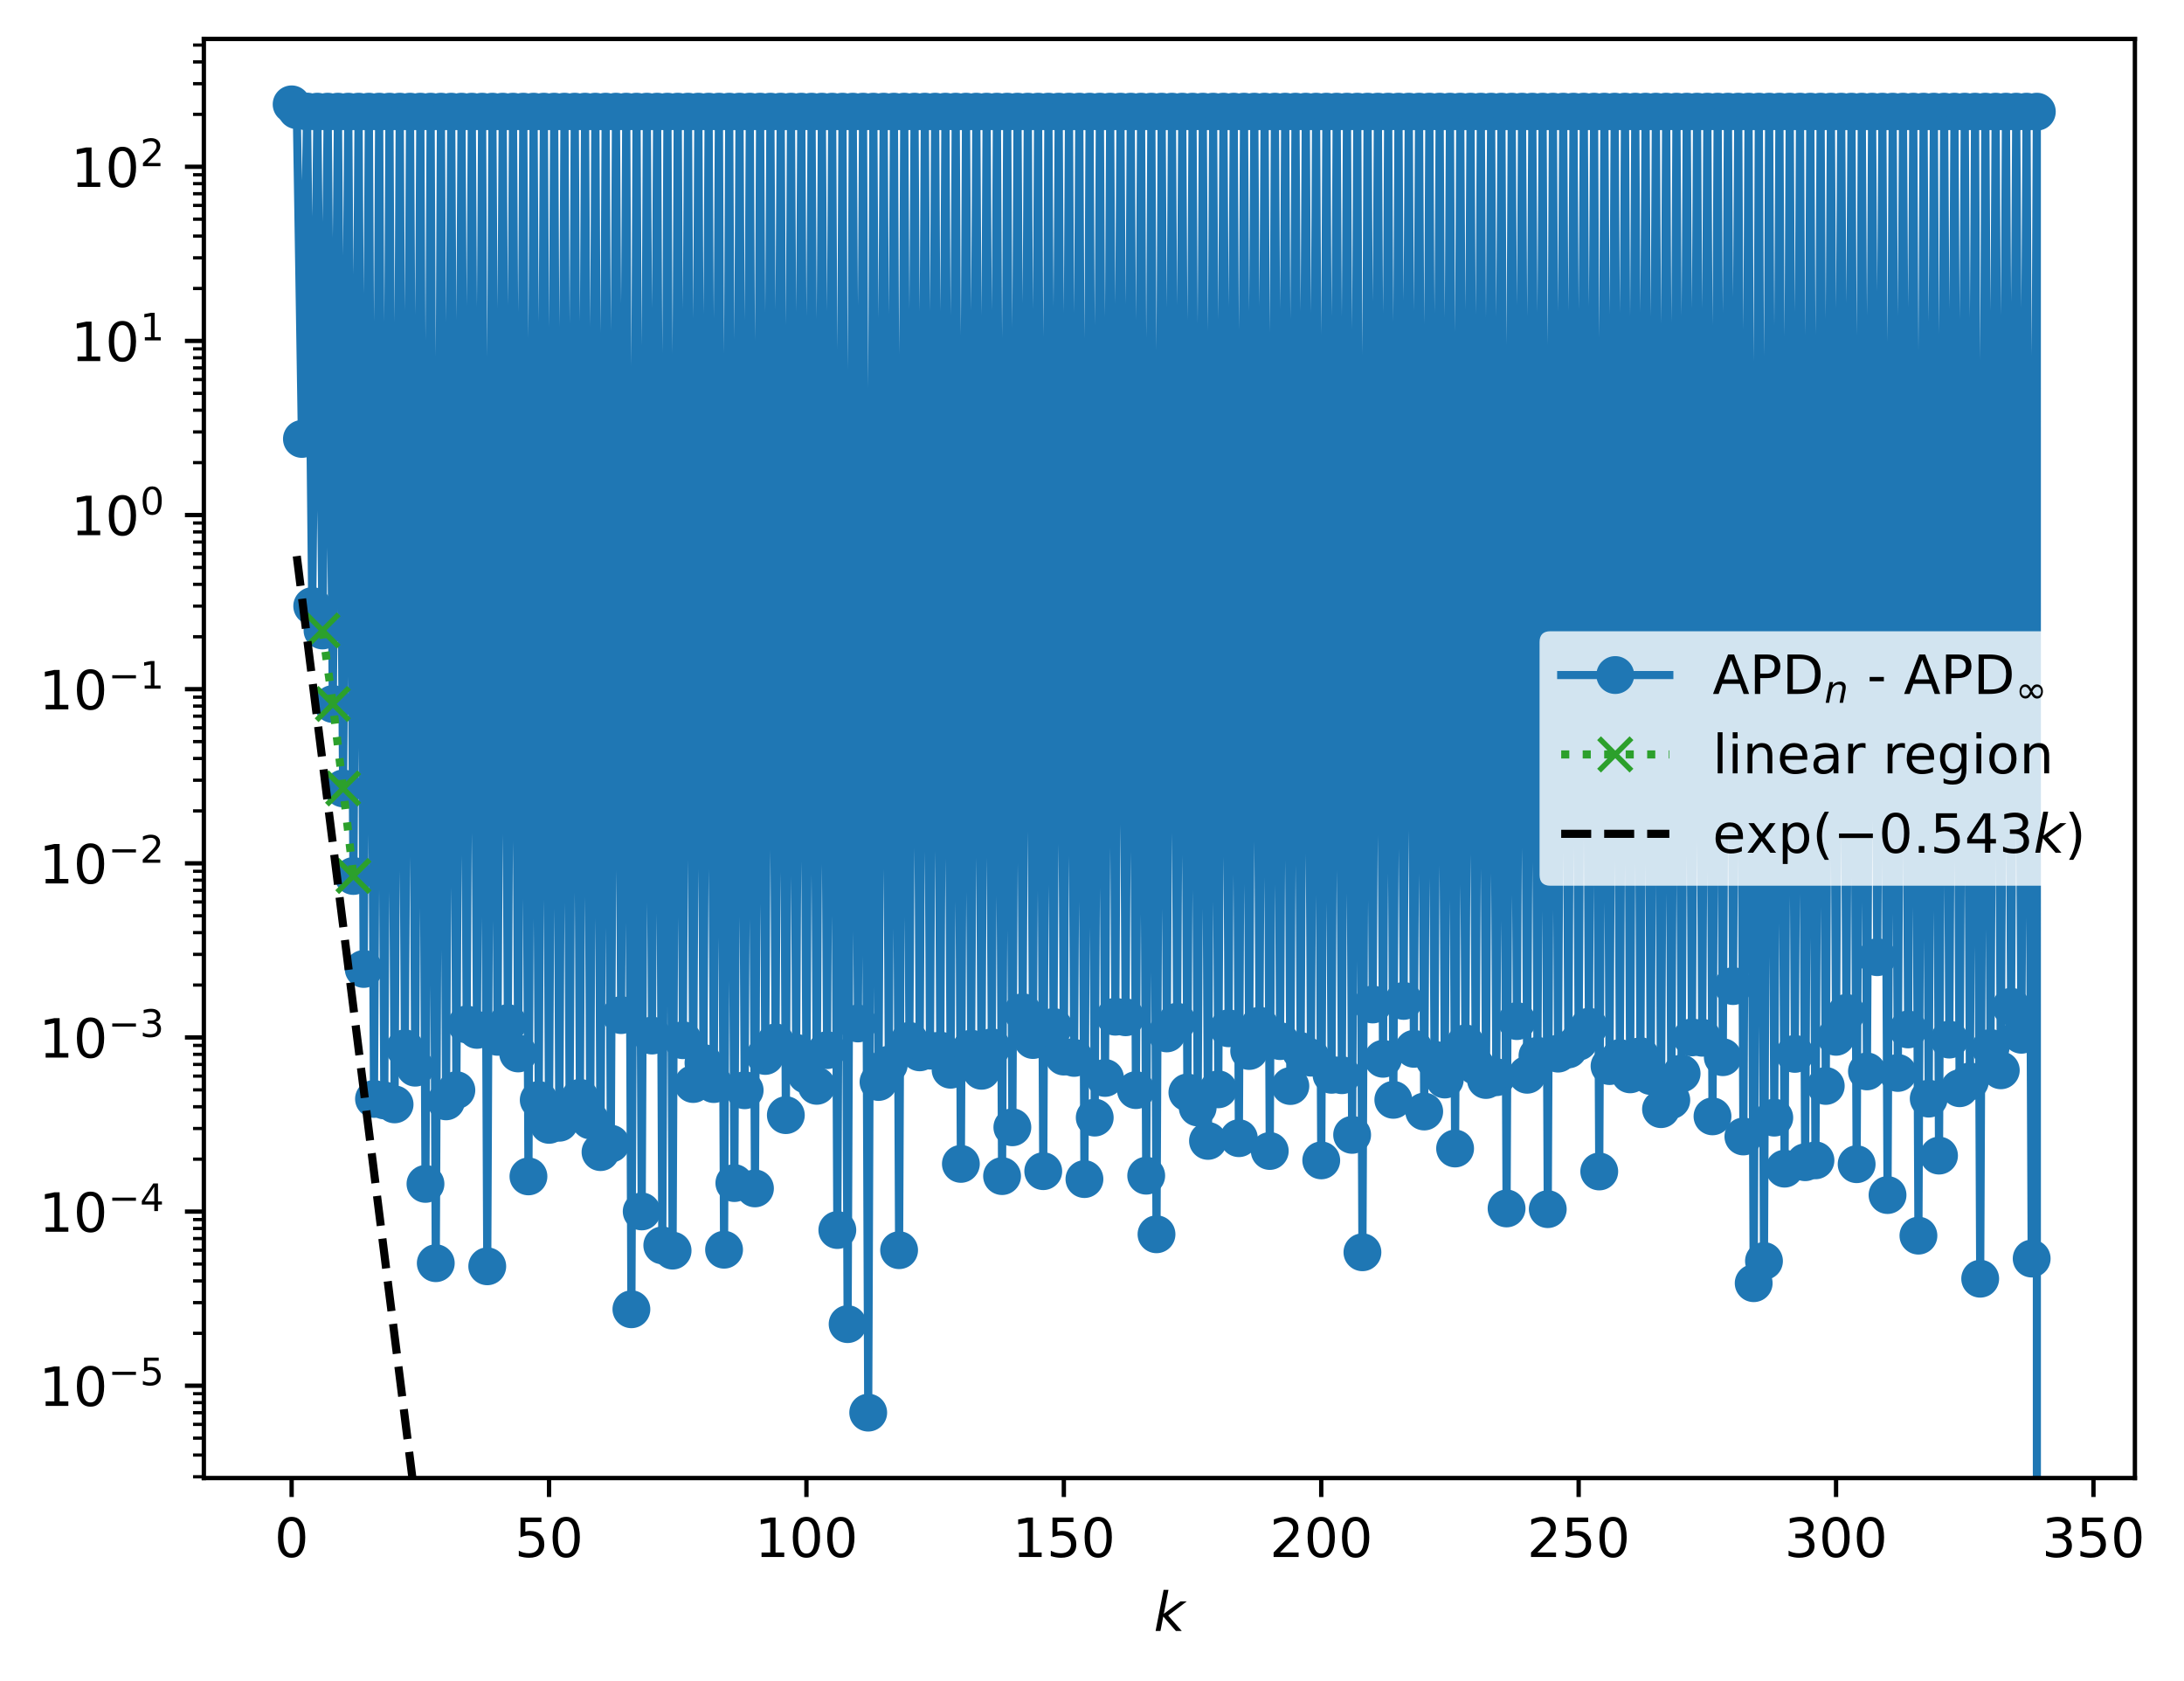 <?xml version="1.0" encoding="utf-8" standalone="no"?>
<!DOCTYPE svg PUBLIC "-//W3C//DTD SVG 1.1//EN"
  "http://www.w3.org/Graphics/SVG/1.1/DTD/svg11.dtd">
<!-- Created with matplotlib (https://matplotlib.org/) -->
<svg height="310.868pt" version="1.1" viewBox="0 0 403.9 310.868" width="403.9pt" xmlns="http://www.w3.org/2000/svg" xmlns:xlink="http://www.w3.org/1999/xlink">
 <defs>
  <style type="text/css">
*{stroke-linecap:butt;stroke-linejoin:round;}
  </style>
 </defs>
 <g id="figure_1">
  <g id="patch_1">
   <path d="M 0 310.868 
L 403.9 310.868 
L 403.9 0 
L 0 0 
z
" style="fill:#ffffff;"/>
  </g>
  <g id="axes_1">
   <g id="patch_2">
    <path d="M 37.7 273.312 
L 394.82 273.312 
L 394.82 7.2 
L 37.7 7.2 
z
" style="fill:#ffffff;"/>
   </g>
   <g id="matplotlib.axis_1">
    <g id="xtick_1">
     <g id="line2d_1">
      <defs>
       <path d="M 0 0 
L 0 3.5 
" id="m542628c2d6" style="stroke:#000000;stroke-width:0.8;"/>
      </defs>
      <g>
       <use style="stroke:#000000;stroke-width:0.8;" x="53.933" xlink:href="#m542628c2d6" y="273.312"/>
      </g>
     </g>
     <g id="text_1">
      <!-- 0 -->
      <defs>
       <path d="M 31.781 66.406 
Q 24.172 66.406 20.328 58.906 
Q 16.5 51.422 16.5 36.375 
Q 16.5 21.391 20.328 13.891 
Q 24.172 6.391 31.781 6.391 
Q 39.453 6.391 43.281 13.891 
Q 47.125 21.391 47.125 36.375 
Q 47.125 51.422 43.281 58.906 
Q 39.453 66.406 31.781 66.406 
z
M 31.781 74.219 
Q 44.047 74.219 50.516 64.516 
Q 56.984 54.828 56.984 36.375 
Q 56.984 17.969 50.516 8.266 
Q 44.047 -1.422 31.781 -1.422 
Q 19.531 -1.422 13.062 8.266 
Q 6.594 17.969 6.594 36.375 
Q 6.594 54.828 13.062 64.516 
Q 19.531 74.219 31.781 74.219 
z
" id="DejaVuSans-48"/>
      </defs>
      <g transform="translate(50.751 287.91)scale(0.1 -0.1)">
       <use xlink:href="#DejaVuSans-48"/>
      </g>
     </g>
    </g>
    <g id="xtick_2">
     <g id="line2d_2">
      <g>
       <use style="stroke:#000000;stroke-width:0.8;" x="101.536" xlink:href="#m542628c2d6" y="273.312"/>
      </g>
     </g>
     <g id="text_2">
      <!-- 50 -->
      <defs>
       <path d="M 10.797 72.906 
L 49.516 72.906 
L 49.516 64.594 
L 19.828 64.594 
L 19.828 46.734 
Q 21.969 47.469 24.109 47.828 
Q 26.266 48.188 28.422 48.188 
Q 40.625 48.188 47.75 41.5 
Q 54.891 34.812 54.891 23.391 
Q 54.891 11.625 47.562 5.094 
Q 40.234 -1.422 26.906 -1.422 
Q 22.312 -1.422 17.547 -0.641 
Q 12.797 0.141 7.719 1.703 
L 7.719 11.625 
Q 12.109 9.234 16.797 8.062 
Q 21.484 6.891 26.703 6.891 
Q 35.156 6.891 40.078 11.328 
Q 45.016 15.766 45.016 23.391 
Q 45.016 31 40.078 35.438 
Q 35.156 39.891 26.703 39.891 
Q 22.75 39.891 18.812 39.016 
Q 14.891 38.141 10.797 36.281 
z
" id="DejaVuSans-53"/>
      </defs>
      <g transform="translate(95.174 287.91)scale(0.1 -0.1)">
       <use xlink:href="#DejaVuSans-53"/>
       <use x="63.623" xlink:href="#DejaVuSans-48"/>
      </g>
     </g>
    </g>
    <g id="xtick_3">
     <g id="line2d_3">
      <g>
       <use style="stroke:#000000;stroke-width:0.8;" x="149.139" xlink:href="#m542628c2d6" y="273.312"/>
      </g>
     </g>
     <g id="text_3">
      <!-- 100 -->
      <defs>
       <path d="M 12.406 8.297 
L 28.516 8.297 
L 28.516 63.922 
L 10.984 60.406 
L 10.984 69.391 
L 28.422 72.906 
L 38.281 72.906 
L 38.281 8.297 
L 54.391 8.297 
L 54.391 0 
L 12.406 0 
z
" id="DejaVuSans-49"/>
      </defs>
      <g transform="translate(139.596 287.91)scale(0.1 -0.1)">
       <use xlink:href="#DejaVuSans-49"/>
       <use x="63.623" xlink:href="#DejaVuSans-48"/>
       <use x="127.246" xlink:href="#DejaVuSans-48"/>
      </g>
     </g>
    </g>
    <g id="xtick_4">
     <g id="line2d_4">
      <g>
       <use style="stroke:#000000;stroke-width:0.8;" x="196.743" xlink:href="#m542628c2d6" y="273.312"/>
      </g>
     </g>
     <g id="text_4">
      <!-- 150 -->
      <g transform="translate(187.199 287.91)scale(0.1 -0.1)">
       <use xlink:href="#DejaVuSans-49"/>
       <use x="63.623" xlink:href="#DejaVuSans-53"/>
       <use x="127.246" xlink:href="#DejaVuSans-48"/>
      </g>
     </g>
    </g>
    <g id="xtick_5">
     <g id="line2d_5">
      <g>
       <use style="stroke:#000000;stroke-width:0.8;" x="244.346" xlink:href="#m542628c2d6" y="273.312"/>
      </g>
     </g>
     <g id="text_5">
      <!-- 200 -->
      <defs>
       <path d="M 19.188 8.297 
L 53.609 8.297 
L 53.609 0 
L 7.328 0 
L 7.328 8.297 
Q 12.938 14.109 22.625 23.891 
Q 32.328 33.688 34.812 36.531 
Q 39.547 41.844 41.422 45.531 
Q 43.312 49.219 43.312 52.781 
Q 43.312 58.594 39.234 62.25 
Q 35.156 65.922 28.609 65.922 
Q 23.969 65.922 18.812 64.312 
Q 13.672 62.703 7.812 59.422 
L 7.812 69.391 
Q 13.766 71.781 18.938 73 
Q 24.125 74.219 28.422 74.219 
Q 39.75 74.219 46.484 68.547 
Q 53.219 62.891 53.219 53.422 
Q 53.219 48.922 51.531 44.891 
Q 49.859 40.875 45.406 35.406 
Q 44.188 33.984 37.641 27.219 
Q 31.109 20.453 19.188 8.297 
z
" id="DejaVuSans-50"/>
      </defs>
      <g transform="translate(234.802 287.91)scale(0.1 -0.1)">
       <use xlink:href="#DejaVuSans-50"/>
       <use x="63.623" xlink:href="#DejaVuSans-48"/>
       <use x="127.246" xlink:href="#DejaVuSans-48"/>
      </g>
     </g>
    </g>
    <g id="xtick_6">
     <g id="line2d_6">
      <g>
       <use style="stroke:#000000;stroke-width:0.8;" x="291.949" xlink:href="#m542628c2d6" y="273.312"/>
      </g>
     </g>
     <g id="text_6">
      <!-- 250 -->
      <g transform="translate(282.406 287.91)scale(0.1 -0.1)">
       <use xlink:href="#DejaVuSans-50"/>
       <use x="63.623" xlink:href="#DejaVuSans-53"/>
       <use x="127.246" xlink:href="#DejaVuSans-48"/>
      </g>
     </g>
    </g>
    <g id="xtick_7">
     <g id="line2d_7">
      <g>
       <use style="stroke:#000000;stroke-width:0.8;" x="339.553" xlink:href="#m542628c2d6" y="273.312"/>
      </g>
     </g>
     <g id="text_7">
      <!-- 300 -->
      <defs>
       <path d="M 40.578 39.312 
Q 47.656 37.797 51.625 33 
Q 55.609 28.219 55.609 21.188 
Q 55.609 10.406 48.188 4.484 
Q 40.766 -1.422 27.094 -1.422 
Q 22.516 -1.422 17.656 -0.516 
Q 12.797 0.391 7.625 2.203 
L 7.625 11.719 
Q 11.719 9.328 16.594 8.109 
Q 21.484 6.891 26.812 6.891 
Q 36.078 6.891 40.938 10.547 
Q 45.797 14.203 45.797 21.188 
Q 45.797 27.641 41.281 31.266 
Q 36.766 34.906 28.719 34.906 
L 20.219 34.906 
L 20.219 43.016 
L 29.109 43.016 
Q 36.375 43.016 40.234 45.922 
Q 44.094 48.828 44.094 54.297 
Q 44.094 59.906 40.109 62.906 
Q 36.141 65.922 28.719 65.922 
Q 24.656 65.922 20.016 65.031 
Q 15.375 64.156 9.812 62.312 
L 9.812 71.094 
Q 15.438 72.656 20.344 73.438 
Q 25.25 74.219 29.594 74.219 
Q 40.828 74.219 47.359 69.109 
Q 53.906 64.016 53.906 55.328 
Q 53.906 49.266 50.438 45.094 
Q 46.969 40.922 40.578 39.312 
z
" id="DejaVuSans-51"/>
      </defs>
      <g transform="translate(330.009 287.91)scale(0.1 -0.1)">
       <use xlink:href="#DejaVuSans-51"/>
       <use x="63.623" xlink:href="#DejaVuSans-48"/>
       <use x="127.246" xlink:href="#DejaVuSans-48"/>
      </g>
     </g>
    </g>
    <g id="xtick_8">
     <g id="line2d_8">
      <g>
       <use style="stroke:#000000;stroke-width:0.8;" x="387.156" xlink:href="#m542628c2d6" y="273.312"/>
      </g>
     </g>
     <g id="text_8">
      <!-- 350 -->
      <g transform="translate(377.612 287.91)scale(0.1 -0.1)">
       <use xlink:href="#DejaVuSans-51"/>
       <use x="63.623" xlink:href="#DejaVuSans-53"/>
       <use x="127.246" xlink:href="#DejaVuSans-48"/>
      </g>
     </g>
    </g>
    <g id="text_9">
     <!-- $ k $ -->
     <defs>
      <path d="M 18.312 75.984 
L 27.297 75.984 
L 18.703 31.688 
L 49.516 54.688 
L 61.188 54.688 
L 26.812 28.516 
L 51.906 0 
L 41.016 0 
L 17.672 26.703 
L 12.5 0 
L 3.516 0 
z
" id="DejaVuSans-Oblique-107"/>
     </defs>
     <g transform="translate(213.36 301.589)scale(0.1 -0.1)">
      <use transform="translate(0 0.016)" xlink:href="#DejaVuSans-Oblique-107"/>
     </g>
    </g>
   </g>
   <g id="matplotlib.axis_2">
    <g id="ytick_1">
     <g id="line2d_9">
      <defs>
       <path d="M 0 0 
L -3.5 0 
" id="m8095d7649d" style="stroke:#000000;stroke-width:0.8;"/>
      </defs>
      <g>
       <use style="stroke:#000000;stroke-width:0.8;" x="37.7" xlink:href="#m8095d7649d" y="256.241"/>
      </g>
     </g>
     <g id="text_10">
      <!-- $\mathdefault{10^{-5}}$ -->
      <defs>
       <path d="M 10.594 35.5 
L 73.188 35.5 
L 73.188 27.203 
L 10.594 27.203 
z
" id="DejaVuSans-8722"/>
      </defs>
      <g transform="translate(7.2 260.04)scale(0.1 -0.1)">
       <use transform="translate(0 0.684)" xlink:href="#DejaVuSans-49"/>
       <use transform="translate(63.623 0.684)" xlink:href="#DejaVuSans-48"/>
       <use transform="translate(128.203 38.966)scale(0.7)" xlink:href="#DejaVuSans-8722"/>
       <use transform="translate(186.855 38.966)scale(0.7)" xlink:href="#DejaVuSans-53"/>
      </g>
     </g>
    </g>
    <g id="ytick_2">
     <g id="line2d_10">
      <g>
       <use style="stroke:#000000;stroke-width:0.8;" x="37.7" xlink:href="#m8095d7649d" y="224.041"/>
      </g>
     </g>
     <g id="text_11">
      <!-- $\mathdefault{10^{-4}}$ -->
      <defs>
       <path d="M 37.797 64.312 
L 12.891 25.391 
L 37.797 25.391 
z
M 35.203 72.906 
L 47.609 72.906 
L 47.609 25.391 
L 58.016 25.391 
L 58.016 17.188 
L 47.609 17.188 
L 47.609 0 
L 37.797 0 
L 37.797 17.188 
L 4.891 17.188 
L 4.891 26.703 
z
" id="DejaVuSans-52"/>
      </defs>
      <g transform="translate(7.2 227.84)scale(0.1 -0.1)">
       <use transform="translate(0 0.684)" xlink:href="#DejaVuSans-49"/>
       <use transform="translate(63.623 0.684)" xlink:href="#DejaVuSans-48"/>
       <use transform="translate(128.203 38.966)scale(0.7)" xlink:href="#DejaVuSans-8722"/>
       <use transform="translate(186.855 38.966)scale(0.7)" xlink:href="#DejaVuSans-52"/>
      </g>
     </g>
    </g>
    <g id="ytick_3">
     <g id="line2d_11">
      <g>
       <use style="stroke:#000000;stroke-width:0.8;" x="37.7" xlink:href="#m8095d7649d" y="191.84"/>
      </g>
     </g>
     <g id="text_12">
      <!-- $\mathdefault{10^{-3}}$ -->
      <g transform="translate(7.2 195.64)scale(0.1 -0.1)">
       <use transform="translate(0 0.766)" xlink:href="#DejaVuSans-49"/>
       <use transform="translate(63.623 0.766)" xlink:href="#DejaVuSans-48"/>
       <use transform="translate(128.203 39.047)scale(0.7)" xlink:href="#DejaVuSans-8722"/>
       <use transform="translate(186.855 39.047)scale(0.7)" xlink:href="#DejaVuSans-51"/>
      </g>
     </g>
    </g>
    <g id="ytick_4">
     <g id="line2d_12">
      <g>
       <use style="stroke:#000000;stroke-width:0.8;" x="37.7" xlink:href="#m8095d7649d" y="159.64"/>
      </g>
     </g>
     <g id="text_13">
      <!-- $\mathdefault{10^{-2}}$ -->
      <g transform="translate(7.2 163.439)scale(0.1 -0.1)">
       <use transform="translate(0 0.766)" xlink:href="#DejaVuSans-49"/>
       <use transform="translate(63.623 0.766)" xlink:href="#DejaVuSans-48"/>
       <use transform="translate(128.203 39.047)scale(0.7)" xlink:href="#DejaVuSans-8722"/>
       <use transform="translate(186.855 39.047)scale(0.7)" xlink:href="#DejaVuSans-50"/>
      </g>
     </g>
    </g>
    <g id="ytick_5">
     <g id="line2d_13">
      <g>
       <use style="stroke:#000000;stroke-width:0.8;" x="37.7" xlink:href="#m8095d7649d" y="127.439"/>
      </g>
     </g>
     <g id="text_14">
      <!-- $\mathdefault{10^{-1}}$ -->
      <g transform="translate(7.2 131.239)scale(0.1 -0.1)">
       <use transform="translate(0 0.684)" xlink:href="#DejaVuSans-49"/>
       <use transform="translate(63.623 0.684)" xlink:href="#DejaVuSans-48"/>
       <use transform="translate(128.203 38.966)scale(0.7)" xlink:href="#DejaVuSans-8722"/>
       <use transform="translate(186.855 38.966)scale(0.7)" xlink:href="#DejaVuSans-49"/>
      </g>
     </g>
    </g>
    <g id="ytick_6">
     <g id="line2d_14">
      <g>
       <use style="stroke:#000000;stroke-width:0.8;" x="37.7" xlink:href="#m8095d7649d" y="95.239"/>
      </g>
     </g>
     <g id="text_15">
      <!-- $\mathdefault{10^{0}}$ -->
      <g transform="translate(13.1 99.038)scale(0.1 -0.1)">
       <use transform="translate(0 0.766)" xlink:href="#DejaVuSans-49"/>
       <use transform="translate(63.623 0.766)" xlink:href="#DejaVuSans-48"/>
       <use transform="translate(128.203 39.047)scale(0.7)" xlink:href="#DejaVuSans-48"/>
      </g>
     </g>
    </g>
    <g id="ytick_7">
     <g id="line2d_15">
      <g>
       <use style="stroke:#000000;stroke-width:0.8;" x="37.7" xlink:href="#m8095d7649d" y="63.039"/>
      </g>
     </g>
     <g id="text_16">
      <!-- $\mathdefault{10^{1}}$ -->
      <g transform="translate(13.1 66.838)scale(0.1 -0.1)">
       <use transform="translate(0 0.684)" xlink:href="#DejaVuSans-49"/>
       <use transform="translate(63.623 0.684)" xlink:href="#DejaVuSans-48"/>
       <use transform="translate(128.203 38.966)scale(0.7)" xlink:href="#DejaVuSans-49"/>
      </g>
     </g>
    </g>
    <g id="ytick_8">
     <g id="line2d_16">
      <g>
       <use style="stroke:#000000;stroke-width:0.8;" x="37.7" xlink:href="#m8095d7649d" y="30.838"/>
      </g>
     </g>
     <g id="text_17">
      <!-- $\mathdefault{10^{2}}$ -->
      <g transform="translate(13.1 34.637)scale(0.1 -0.1)">
       <use transform="translate(0 0.766)" xlink:href="#DejaVuSans-49"/>
       <use transform="translate(63.623 0.766)" xlink:href="#DejaVuSans-48"/>
       <use transform="translate(128.203 39.047)scale(0.7)" xlink:href="#DejaVuSans-50"/>
      </g>
     </g>
    </g>
    <g id="ytick_9">
     <g id="line2d_17">
      <defs>
       <path d="M 0 0 
L -2 0 
" id="m2202d5aaed" style="stroke:#000000;stroke-width:0.6;"/>
      </defs>
      <g>
       <use style="stroke:#000000;stroke-width:0.6;" x="37.7" xlink:href="#m2202d5aaed" y="273.078"/>
      </g>
     </g>
    </g>
    <g id="ytick_10">
     <g id="line2d_18">
      <g>
       <use style="stroke:#000000;stroke-width:0.6;" x="37.7" xlink:href="#m2202d5aaed" y="269.055"/>
      </g>
     </g>
    </g>
    <g id="ytick_11">
     <g id="line2d_19">
      <g>
       <use style="stroke:#000000;stroke-width:0.6;" x="37.7" xlink:href="#m2202d5aaed" y="265.934"/>
      </g>
     </g>
    </g>
    <g id="ytick_12">
     <g id="line2d_20">
      <g>
       <use style="stroke:#000000;stroke-width:0.6;" x="37.7" xlink:href="#m2202d5aaed" y="263.385"/>
      </g>
     </g>
    </g>
    <g id="ytick_13">
     <g id="line2d_21">
      <g>
       <use style="stroke:#000000;stroke-width:0.6;" x="37.7" xlink:href="#m2202d5aaed" y="261.229"/>
      </g>
     </g>
    </g>
    <g id="ytick_14">
     <g id="line2d_22">
      <g>
       <use style="stroke:#000000;stroke-width:0.6;" x="37.7" xlink:href="#m2202d5aaed" y="259.362"/>
      </g>
     </g>
    </g>
    <g id="ytick_15">
     <g id="line2d_23">
      <g>
       <use style="stroke:#000000;stroke-width:0.6;" x="37.7" xlink:href="#m2202d5aaed" y="257.715"/>
      </g>
     </g>
    </g>
    <g id="ytick_16">
     <g id="line2d_24">
      <g>
       <use style="stroke:#000000;stroke-width:0.6;" x="37.7" xlink:href="#m2202d5aaed" y="246.548"/>
      </g>
     </g>
    </g>
    <g id="ytick_17">
     <g id="line2d_25">
      <g>
       <use style="stroke:#000000;stroke-width:0.6;" x="37.7" xlink:href="#m2202d5aaed" y="240.878"/>
      </g>
     </g>
    </g>
    <g id="ytick_18">
     <g id="line2d_26">
      <g>
       <use style="stroke:#000000;stroke-width:0.6;" x="37.7" xlink:href="#m2202d5aaed" y="236.855"/>
      </g>
     </g>
    </g>
    <g id="ytick_19">
     <g id="line2d_27">
      <g>
       <use style="stroke:#000000;stroke-width:0.6;" x="37.7" xlink:href="#m2202d5aaed" y="233.734"/>
      </g>
     </g>
    </g>
    <g id="ytick_20">
     <g id="line2d_28">
      <g>
       <use style="stroke:#000000;stroke-width:0.6;" x="37.7" xlink:href="#m2202d5aaed" y="231.184"/>
      </g>
     </g>
    </g>
    <g id="ytick_21">
     <g id="line2d_29">
      <g>
       <use style="stroke:#000000;stroke-width:0.6;" x="37.7" xlink:href="#m2202d5aaed" y="229.029"/>
      </g>
     </g>
    </g>
    <g id="ytick_22">
     <g id="line2d_30">
      <g>
       <use style="stroke:#000000;stroke-width:0.6;" x="37.7" xlink:href="#m2202d5aaed" y="227.161"/>
      </g>
     </g>
    </g>
    <g id="ytick_23">
     <g id="line2d_31">
      <g>
       <use style="stroke:#000000;stroke-width:0.6;" x="37.7" xlink:href="#m2202d5aaed" y="225.514"/>
      </g>
     </g>
    </g>
    <g id="ytick_24">
     <g id="line2d_32">
      <g>
       <use style="stroke:#000000;stroke-width:0.6;" x="37.7" xlink:href="#m2202d5aaed" y="214.347"/>
      </g>
     </g>
    </g>
    <g id="ytick_25">
     <g id="line2d_33">
      <g>
       <use style="stroke:#000000;stroke-width:0.6;" x="37.7" xlink:href="#m2202d5aaed" y="208.677"/>
      </g>
     </g>
    </g>
    <g id="ytick_26">
     <g id="line2d_34">
      <g>
       <use style="stroke:#000000;stroke-width:0.6;" x="37.7" xlink:href="#m2202d5aaed" y="204.654"/>
      </g>
     </g>
    </g>
    <g id="ytick_27">
     <g id="line2d_35">
      <g>
       <use style="stroke:#000000;stroke-width:0.6;" x="37.7" xlink:href="#m2202d5aaed" y="201.534"/>
      </g>
     </g>
    </g>
    <g id="ytick_28">
     <g id="line2d_36">
      <g>
       <use style="stroke:#000000;stroke-width:0.6;" x="37.7" xlink:href="#m2202d5aaed" y="198.984"/>
      </g>
     </g>
    </g>
    <g id="ytick_29">
     <g id="line2d_37">
      <g>
       <use style="stroke:#000000;stroke-width:0.6;" x="37.7" xlink:href="#m2202d5aaed" y="196.828"/>
      </g>
     </g>
    </g>
    <g id="ytick_30">
     <g id="line2d_38">
      <g>
       <use style="stroke:#000000;stroke-width:0.6;" x="37.7" xlink:href="#m2202d5aaed" y="194.961"/>
      </g>
     </g>
    </g>
    <g id="ytick_31">
     <g id="line2d_39">
      <g>
       <use style="stroke:#000000;stroke-width:0.6;" x="37.7" xlink:href="#m2202d5aaed" y="193.314"/>
      </g>
     </g>
    </g>
    <g id="ytick_32">
     <g id="line2d_40">
      <g>
       <use style="stroke:#000000;stroke-width:0.6;" x="37.7" xlink:href="#m2202d5aaed" y="182.147"/>
      </g>
     </g>
    </g>
    <g id="ytick_33">
     <g id="line2d_41">
      <g>
       <use style="stroke:#000000;stroke-width:0.6;" x="37.7" xlink:href="#m2202d5aaed" y="176.477"/>
      </g>
     </g>
    </g>
    <g id="ytick_34">
     <g id="line2d_42">
      <g>
       <use style="stroke:#000000;stroke-width:0.6;" x="37.7" xlink:href="#m2202d5aaed" y="172.454"/>
      </g>
     </g>
    </g>
    <g id="ytick_35">
     <g id="line2d_43">
      <g>
       <use style="stroke:#000000;stroke-width:0.6;" x="37.7" xlink:href="#m2202d5aaed" y="169.333"/>
      </g>
     </g>
    </g>
    <g id="ytick_36">
     <g id="line2d_44">
      <g>
       <use style="stroke:#000000;stroke-width:0.6;" x="37.7" xlink:href="#m2202d5aaed" y="166.784"/>
      </g>
     </g>
    </g>
    <g id="ytick_37">
     <g id="line2d_45">
      <g>
       <use style="stroke:#000000;stroke-width:0.6;" x="37.7" xlink:href="#m2202d5aaed" y="164.628"/>
      </g>
     </g>
    </g>
    <g id="ytick_38">
     <g id="line2d_46">
      <g>
       <use style="stroke:#000000;stroke-width:0.6;" x="37.7" xlink:href="#m2202d5aaed" y="162.76"/>
      </g>
     </g>
    </g>
    <g id="ytick_39">
     <g id="line2d_47">
      <g>
       <use style="stroke:#000000;stroke-width:0.6;" x="37.7" xlink:href="#m2202d5aaed" y="161.113"/>
      </g>
     </g>
    </g>
    <g id="ytick_40">
     <g id="line2d_48">
      <g>
       <use style="stroke:#000000;stroke-width:0.6;" x="37.7" xlink:href="#m2202d5aaed" y="149.947"/>
      </g>
     </g>
    </g>
    <g id="ytick_41">
     <g id="line2d_49">
      <g>
       <use style="stroke:#000000;stroke-width:0.6;" x="37.7" xlink:href="#m2202d5aaed" y="144.276"/>
      </g>
     </g>
    </g>
    <g id="ytick_42">
     <g id="line2d_50">
      <g>
       <use style="stroke:#000000;stroke-width:0.6;" x="37.7" xlink:href="#m2202d5aaed" y="140.253"/>
      </g>
     </g>
    </g>
    <g id="ytick_43">
     <g id="line2d_51">
      <g>
       <use style="stroke:#000000;stroke-width:0.6;" x="37.7" xlink:href="#m2202d5aaed" y="137.133"/>
      </g>
     </g>
    </g>
    <g id="ytick_44">
     <g id="line2d_52">
      <g>
       <use style="stroke:#000000;stroke-width:0.6;" x="37.7" xlink:href="#m2202d5aaed" y="134.583"/>
      </g>
     </g>
    </g>
    <g id="ytick_45">
     <g id="line2d_53">
      <g>
       <use style="stroke:#000000;stroke-width:0.6;" x="37.7" xlink:href="#m2202d5aaed" y="132.427"/>
      </g>
     </g>
    </g>
    <g id="ytick_46">
     <g id="line2d_54">
      <g>
       <use style="stroke:#000000;stroke-width:0.6;" x="37.7" xlink:href="#m2202d5aaed" y="130.56"/>
      </g>
     </g>
    </g>
    <g id="ytick_47">
     <g id="line2d_55">
      <g>
       <use style="stroke:#000000;stroke-width:0.6;" x="37.7" xlink:href="#m2202d5aaed" y="128.913"/>
      </g>
     </g>
    </g>
    <g id="ytick_48">
     <g id="line2d_56">
      <g>
       <use style="stroke:#000000;stroke-width:0.6;" x="37.7" xlink:href="#m2202d5aaed" y="117.746"/>
      </g>
     </g>
    </g>
    <g id="ytick_49">
     <g id="line2d_57">
      <g>
       <use style="stroke:#000000;stroke-width:0.6;" x="37.7" xlink:href="#m2202d5aaed" y="112.076"/>
      </g>
     </g>
    </g>
    <g id="ytick_50">
     <g id="line2d_58">
      <g>
       <use style="stroke:#000000;stroke-width:0.6;" x="37.7" xlink:href="#m2202d5aaed" y="108.053"/>
      </g>
     </g>
    </g>
    <g id="ytick_51">
     <g id="line2d_59">
      <g>
       <use style="stroke:#000000;stroke-width:0.6;" x="37.7" xlink:href="#m2202d5aaed" y="104.932"/>
      </g>
     </g>
    </g>
    <g id="ytick_52">
     <g id="line2d_60">
      <g>
       <use style="stroke:#000000;stroke-width:0.6;" x="37.7" xlink:href="#m2202d5aaed" y="102.383"/>
      </g>
     </g>
    </g>
    <g id="ytick_53">
     <g id="line2d_61">
      <g>
       <use style="stroke:#000000;stroke-width:0.6;" x="37.7" xlink:href="#m2202d5aaed" y="100.227"/>
      </g>
     </g>
    </g>
    <g id="ytick_54">
     <g id="line2d_62">
      <g>
       <use style="stroke:#000000;stroke-width:0.6;" x="37.7" xlink:href="#m2202d5aaed" y="98.36"/>
      </g>
     </g>
    </g>
    <g id="ytick_55">
     <g id="line2d_63">
      <g>
       <use style="stroke:#000000;stroke-width:0.6;" x="37.7" xlink:href="#m2202d5aaed" y="96.712"/>
      </g>
     </g>
    </g>
    <g id="ytick_56">
     <g id="line2d_64">
      <g>
       <use style="stroke:#000000;stroke-width:0.6;" x="37.7" xlink:href="#m2202d5aaed" y="85.546"/>
      </g>
     </g>
    </g>
    <g id="ytick_57">
     <g id="line2d_65">
      <g>
       <use style="stroke:#000000;stroke-width:0.6;" x="37.7" xlink:href="#m2202d5aaed" y="79.876"/>
      </g>
     </g>
    </g>
    <g id="ytick_58">
     <g id="line2d_66">
      <g>
       <use style="stroke:#000000;stroke-width:0.6;" x="37.7" xlink:href="#m2202d5aaed" y="75.852"/>
      </g>
     </g>
    </g>
    <g id="ytick_59">
     <g id="line2d_67">
      <g>
       <use style="stroke:#000000;stroke-width:0.6;" x="37.7" xlink:href="#m2202d5aaed" y="72.732"/>
      </g>
     </g>
    </g>
    <g id="ytick_60">
     <g id="line2d_68">
      <g>
       <use style="stroke:#000000;stroke-width:0.6;" x="37.7" xlink:href="#m2202d5aaed" y="70.182"/>
      </g>
     </g>
    </g>
    <g id="ytick_61">
     <g id="line2d_69">
      <g>
       <use style="stroke:#000000;stroke-width:0.6;" x="37.7" xlink:href="#m2202d5aaed" y="68.027"/>
      </g>
     </g>
    </g>
    <g id="ytick_62">
     <g id="line2d_70">
      <g>
       <use style="stroke:#000000;stroke-width:0.6;" x="37.7" xlink:href="#m2202d5aaed" y="66.159"/>
      </g>
     </g>
    </g>
    <g id="ytick_63">
     <g id="line2d_71">
      <g>
       <use style="stroke:#000000;stroke-width:0.6;" x="37.7" xlink:href="#m2202d5aaed" y="64.512"/>
      </g>
     </g>
    </g>
    <g id="ytick_64">
     <g id="line2d_72">
      <g>
       <use style="stroke:#000000;stroke-width:0.6;" x="37.7" xlink:href="#m2202d5aaed" y="53.345"/>
      </g>
     </g>
    </g>
    <g id="ytick_65">
     <g id="line2d_73">
      <g>
       <use style="stroke:#000000;stroke-width:0.6;" x="37.7" xlink:href="#m2202d5aaed" y="47.675"/>
      </g>
     </g>
    </g>
    <g id="ytick_66">
     <g id="line2d_74">
      <g>
       <use style="stroke:#000000;stroke-width:0.6;" x="37.7" xlink:href="#m2202d5aaed" y="43.652"/>
      </g>
     </g>
    </g>
    <g id="ytick_67">
     <g id="line2d_75">
      <g>
       <use style="stroke:#000000;stroke-width:0.6;" x="37.7" xlink:href="#m2202d5aaed" y="40.532"/>
      </g>
     </g>
    </g>
    <g id="ytick_68">
     <g id="line2d_76">
      <g>
       <use style="stroke:#000000;stroke-width:0.6;" x="37.7" xlink:href="#m2202d5aaed" y="37.982"/>
      </g>
     </g>
    </g>
    <g id="ytick_69">
     <g id="line2d_77">
      <g>
       <use style="stroke:#000000;stroke-width:0.6;" x="37.7" xlink:href="#m2202d5aaed" y="35.826"/>
      </g>
     </g>
    </g>
    <g id="ytick_70">
     <g id="line2d_78">
      <g>
       <use style="stroke:#000000;stroke-width:0.6;" x="37.7" xlink:href="#m2202d5aaed" y="33.959"/>
      </g>
     </g>
    </g>
    <g id="ytick_71">
     <g id="line2d_79">
      <g>
       <use style="stroke:#000000;stroke-width:0.6;" x="37.7" xlink:href="#m2202d5aaed" y="32.312"/>
      </g>
     </g>
    </g>
    <g id="ytick_72">
     <g id="line2d_80">
      <g>
       <use style="stroke:#000000;stroke-width:0.6;" x="37.7" xlink:href="#m2202d5aaed" y="21.145"/>
      </g>
     </g>
    </g>
    <g id="ytick_73">
     <g id="line2d_81">
      <g>
       <use style="stroke:#000000;stroke-width:0.6;" x="37.7" xlink:href="#m2202d5aaed" y="15.475"/>
      </g>
     </g>
    </g>
    <g id="ytick_74">
     <g id="line2d_82">
      <g>
       <use style="stroke:#000000;stroke-width:0.6;" x="37.7" xlink:href="#m2202d5aaed" y="11.452"/>
      </g>
     </g>
    </g>
    <g id="ytick_75">
     <g id="line2d_83">
      <g>
       <use style="stroke:#000000;stroke-width:0.6;" x="37.7" xlink:href="#m2202d5aaed" y="8.331"/>
      </g>
     </g>
    </g>
   </g>
   <g id="line2d_84">
    <path clip-path="url(#p074dc7ac55)" d="M 53.933 19.296 
L 54.885 20.372 
L 55.837 81.166 
L 56.789 20.631 
L 57.741 112.069 
L 58.693 20.652 
L 59.645 116.586 
L 60.597 20.653 
L 61.549 130.182 
L 62.501 20.653 
L 63.453 145.791 
L 64.405 20.653 
L 65.358 161.981 
L 66.31 20.653 
L 67.262 179.176 
L 68.214 20.653 
L 69.166 203.21 
L 70.118 20.653 
L 71.07 203.486 
L 72.022 20.653 
L 72.974 204.215 
L 73.926 20.653 
L 74.878 193.853 
L 75.83 20.653 
L 76.782 197.432 
L 77.734 20.653 
L 78.686 218.919 
L 79.639 20.653 
L 80.591 233.582 
L 81.543 20.653 
L 82.495 203.658 
L 83.447 20.653 
L 84.399 201.587 
L 85.351 20.653 
L 86.303 189.43 
L 87.255 20.653 
L 88.207 190.439 
L 89.159 20.653 
L 90.111 234.157 
L 91.063 20.653 
L 92.015 191.723 
L 92.967 20.653 
L 93.92 189.182 
L 94.872 20.653 
L 95.824 194.799 
L 96.776 20.653 
L 97.728 217.532 
L 98.68 20.653 
L 99.632 203.405 
L 100.584 20.653 
L 101.536 208.002 
L 102.488 20.653 
L 103.44 207.613 
L 104.392 20.653 
L 105.344 205.16 
L 106.296 20.653 
L 107.248 203.007 
L 108.2 20.653 
L 109.153 207.181 
L 110.105 20.653 
L 111.057 213.044 
L 112.009 20.653 
L 112.961 211.479 
L 113.913 20.653 
L 114.865 187.708 
L 115.817 20.653 
L 116.769 242.101 
L 117.721 20.653 
L 118.673 224.01 
L 119.625 20.653 
L 120.577 191.489 
L 121.529 20.653 
L 122.481 230.289 
L 123.434 20.653 
L 124.386 231.258 
L 125.338 20.653 
L 126.29 192.35 
L 127.242 20.653 
L 128.194 200.451 
L 129.146 20.653 
L 130.098 196.558 
L 131.05 20.653 
L 132.002 200.459 
L 132.954 20.653 
L 133.906 231.089 
L 134.858 20.653 
L 135.81 218.767 
L 136.762 20.653 
L 137.715 201.603 
L 138.667 20.653 
L 139.619 219.753 
L 140.571 20.653 
L 141.523 195.261 
L 142.475 20.653 
L 143.427 192.75 
L 144.379 20.653 
L 145.331 206.204 
L 146.283 20.653 
L 147.235 194.683 
L 148.187 20.653 
L 149.139 198.733 
L 150.091 20.653 
L 151.043 200.787 
L 151.996 20.653 
L 152.948 194.189 
L 153.9 20.653 
L 154.852 227.45 
L 155.804 20.653 
L 156.756 244.85 
L 157.708 20.653 
L 158.66 189.254 
L 159.612 20.653 
L 160.564 261.216 
L 161.516 20.653 
L 162.468 200.076 
L 163.42 20.653 
L 164.372 196.868 
L 165.324 20.653 
L 166.277 231.176 
L 167.229 20.653 
L 168.181 192.47 
L 169.133 20.653 
L 170.085 194.594 
L 171.037 20.653 
L 171.989 194.278 
L 172.941 20.653 
L 173.893 194.262 
L 174.845 20.653 
L 175.797 197.809 
L 176.749 20.653 
L 177.701 215.22 
L 178.653 20.653 
L 179.605 193.912 
L 180.558 20.653 
L 181.51 198.004 
L 182.462 20.653 
L 183.414 193.661 
L 184.366 20.653 
L 185.318 217.479 
L 186.27 20.653 
L 187.222 208.453 
L 188.174 20.653 
L 189.126 187.174 
L 190.078 20.653 
L 191.03 192.317 
L 191.982 20.653 
L 192.934 216.566 
L 193.886 20.653 
L 194.839 189.905 
L 195.791 20.653 
L 196.743 195.377 
L 197.695 20.653 
L 198.647 195.622 
L 199.599 20.653 
L 200.551 218.03 
L 201.503 20.653 
L 202.455 206.66 
L 203.407 20.653 
L 204.359 199.327 
L 205.311 20.653 
L 206.263 188.003 
L 207.215 20.653 
L 208.167 188.108 
L 209.12 20.653 
L 210.072 201.577 
L 211.024 20.653 
L 211.976 217.402 
L 212.928 20.653 
L 213.88 228.237 
L 214.832 20.653 
L 215.784 191.093 
L 216.736 20.653 
L 217.688 188.933 
L 218.64 20.653 
L 219.592 202.008 
L 220.544 20.653 
L 221.496 204.789 
L 222.448 20.653 
L 223.4 210.97 
L 224.353 20.653 
L 225.305 201.431 
L 226.257 20.653 
L 227.209 190.143 
L 228.161 20.653 
L 229.113 210.467 
L 230.065 20.653 
L 231.017 194.344 
L 231.969 20.653 
L 232.921 189.661 
L 233.873 20.653 
L 234.825 212.833 
L 235.777 20.653 
L 236.729 192.517 
L 237.681 20.653 
L 238.634 200.824 
L 239.586 20.653 
L 240.538 194.356 
L 241.49 20.653 
L 242.442 195.577 
L 243.394 20.653 
L 244.346 214.572 
L 245.298 20.653 
L 246.25 198.747 
L 247.202 20.653 
L 248.154 198.821 
L 249.106 20.653 
L 250.058 209.854 
L 251.01 20.653 
L 251.962 231.564 
L 252.915 20.653 
L 253.867 185.742 
L 254.819 20.653 
L 255.771 195.787 
L 256.723 20.653 
L 257.675 203.374 
L 258.627 20.653 
L 259.579 185.084 
L 260.531 20.653 
L 261.483 193.943 
L 262.435 20.653 
L 263.387 205.535 
L 264.339 20.653 
L 265.291 195.949 
L 266.243 20.653 
L 267.196 199.622 
L 268.148 20.653 
L 269.1 212.375 
L 270.052 20.653 
L 271.004 192.935 
L 271.956 20.653 
L 272.908 197.107 
L 273.86 20.653 
L 274.812 199.708 
L 275.764 20.653 
L 276.716 199.192 
L 277.668 20.653 
L 278.62 223.457 
L 279.572 20.653 
L 280.524 188.815 
L 281.477 20.653 
L 282.429 198.742 
L 283.381 20.653 
L 284.333 195.231 
L 285.285 20.653 
L 286.237 223.587 
L 287.189 20.653 
L 288.141 194.833 
L 289.093 20.653 
L 290.045 194.054 
L 290.997 20.653 
L 291.949 192.627 
L 292.901 20.653 
L 293.853 189.848 
L 294.805 20.653 
L 295.758 216.623 
L 296.71 20.653 
L 297.662 197.135 
L 298.614 20.653 
L 299.566 195.644 
L 300.518 20.653 
L 301.47 198.663 
L 302.422 20.653 
L 303.374 195.299 
L 304.326 20.653 
L 305.278 198.98 
L 306.23 20.653 
L 307.182 205.1 
L 308.134 20.653 
L 309.086 203.42 
L 310.039 20.653 
L 310.991 198.504 
L 311.943 20.653 
L 312.895 191.829 
L 313.847 20.653 
L 314.799 191.895 
L 315.751 20.653 
L 316.703 206.431 
L 317.655 20.653 
L 318.607 195.49 
L 319.559 20.653 
L 320.511 182.34 
L 321.463 20.653 
L 322.415 210.151 
L 323.367 20.653 
L 324.32 237.281 
L 325.272 20.653 
L 326.224 233.183 
L 327.176 20.653 
L 328.128 206.667 
L 329.08 20.653 
L 330.032 216.101 
L 330.984 20.653 
L 331.936 194.88 
L 332.888 20.653 
L 333.84 214.913 
L 334.792 20.653 
L 335.744 214.561 
L 336.696 20.653 
L 337.648 200.807 
L 338.6 20.653 
L 339.553 191.721 
L 340.505 20.653 
L 341.457 187.303 
L 342.409 20.653 
L 343.361 215.277 
L 344.313 20.653 
L 345.265 198.117 
L 346.217 20.653 
L 347.169 176.995 
L 348.121 20.653 
L 349.073 220.982 
L 350.025 20.653 
L 350.977 198.403 
L 351.929 20.653 
L 352.881 190.357 
L 353.834 20.653 
L 354.786 228.489 
L 355.738 20.653 
L 356.69 203.153 
L 357.642 20.653 
L 358.594 213.687 
L 359.546 20.653 
L 360.498 192.234 
L 361.45 20.653 
L 362.402 201.229 
L 363.354 20.653 
L 364.306 199.967 
L 365.258 20.653 
L 366.21 236.453 
L 367.162 20.653 
L 368.115 193.788 
L 369.067 20.653 
L 370.019 197.914 
L 370.971 20.653 
L 371.923 186.161 
L 372.875 20.653 
L 373.827 191.342 
L 374.779 20.653 
L 375.731 232.728 
L 376.683 20.653 
L 376.692 311.868 
L 376.692 311.868 
" style="fill:none;stroke:#1f77b4;stroke-linecap:square;stroke-width:1.5;"/>
    <defs>
     <path d="M 0 3 
C 0.796 3 1.559 2.684 2.121 2.121 
C 2.684 1.559 3 0.796 3 0 
C 3 -0.796 2.684 -1.559 2.121 -2.121 
C 1.559 -2.684 0.796 -3 0 -3 
C -0.796 -3 -1.559 -2.684 -2.121 -2.121 
C -2.684 -1.559 -3 -0.796 -3 0 
C -3 0.796 -2.684 1.559 -2.121 2.121 
C -1.559 2.684 -0.796 3 0 3 
z
" id="mc8ec9c89b7" style="stroke:#1f77b4;"/>
    </defs>
    <g clip-path="url(#p074dc7ac55)">
     <use style="fill:#1f77b4;stroke:#1f77b4;" x="53.933" xlink:href="#mc8ec9c89b7" y="19.296"/>
     <use style="fill:#1f77b4;stroke:#1f77b4;" x="54.885" xlink:href="#mc8ec9c89b7" y="20.372"/>
     <use style="fill:#1f77b4;stroke:#1f77b4;" x="55.837" xlink:href="#mc8ec9c89b7" y="81.166"/>
     <use style="fill:#1f77b4;stroke:#1f77b4;" x="56.789" xlink:href="#mc8ec9c89b7" y="20.631"/>
     <use style="fill:#1f77b4;stroke:#1f77b4;" x="57.741" xlink:href="#mc8ec9c89b7" y="112.069"/>
     <use style="fill:#1f77b4;stroke:#1f77b4;" x="58.693" xlink:href="#mc8ec9c89b7" y="20.652"/>
     <use style="fill:#1f77b4;stroke:#1f77b4;" x="59.645" xlink:href="#mc8ec9c89b7" y="116.586"/>
     <use style="fill:#1f77b4;stroke:#1f77b4;" x="60.597" xlink:href="#mc8ec9c89b7" y="20.653"/>
     <use style="fill:#1f77b4;stroke:#1f77b4;" x="61.549" xlink:href="#mc8ec9c89b7" y="130.182"/>
     <use style="fill:#1f77b4;stroke:#1f77b4;" x="62.501" xlink:href="#mc8ec9c89b7" y="20.653"/>
     <use style="fill:#1f77b4;stroke:#1f77b4;" x="63.453" xlink:href="#mc8ec9c89b7" y="145.791"/>
     <use style="fill:#1f77b4;stroke:#1f77b4;" x="64.405" xlink:href="#mc8ec9c89b7" y="20.653"/>
     <use style="fill:#1f77b4;stroke:#1f77b4;" x="65.358" xlink:href="#mc8ec9c89b7" y="161.981"/>
     <use style="fill:#1f77b4;stroke:#1f77b4;" x="66.31" xlink:href="#mc8ec9c89b7" y="20.653"/>
     <use style="fill:#1f77b4;stroke:#1f77b4;" x="67.262" xlink:href="#mc8ec9c89b7" y="179.176"/>
     <use style="fill:#1f77b4;stroke:#1f77b4;" x="68.214" xlink:href="#mc8ec9c89b7" y="20.653"/>
     <use style="fill:#1f77b4;stroke:#1f77b4;" x="69.166" xlink:href="#mc8ec9c89b7" y="203.21"/>
     <use style="fill:#1f77b4;stroke:#1f77b4;" x="70.118" xlink:href="#mc8ec9c89b7" y="20.653"/>
     <use style="fill:#1f77b4;stroke:#1f77b4;" x="71.07" xlink:href="#mc8ec9c89b7" y="203.486"/>
     <use style="fill:#1f77b4;stroke:#1f77b4;" x="72.022" xlink:href="#mc8ec9c89b7" y="20.653"/>
     <use style="fill:#1f77b4;stroke:#1f77b4;" x="72.974" xlink:href="#mc8ec9c89b7" y="204.215"/>
     <use style="fill:#1f77b4;stroke:#1f77b4;" x="73.926" xlink:href="#mc8ec9c89b7" y="20.653"/>
     <use style="fill:#1f77b4;stroke:#1f77b4;" x="74.878" xlink:href="#mc8ec9c89b7" y="193.853"/>
     <use style="fill:#1f77b4;stroke:#1f77b4;" x="75.83" xlink:href="#mc8ec9c89b7" y="20.653"/>
     <use style="fill:#1f77b4;stroke:#1f77b4;" x="76.782" xlink:href="#mc8ec9c89b7" y="197.432"/>
     <use style="fill:#1f77b4;stroke:#1f77b4;" x="77.734" xlink:href="#mc8ec9c89b7" y="20.653"/>
     <use style="fill:#1f77b4;stroke:#1f77b4;" x="78.686" xlink:href="#mc8ec9c89b7" y="218.919"/>
     <use style="fill:#1f77b4;stroke:#1f77b4;" x="79.639" xlink:href="#mc8ec9c89b7" y="20.653"/>
     <use style="fill:#1f77b4;stroke:#1f77b4;" x="80.591" xlink:href="#mc8ec9c89b7" y="233.582"/>
     <use style="fill:#1f77b4;stroke:#1f77b4;" x="81.543" xlink:href="#mc8ec9c89b7" y="20.653"/>
     <use style="fill:#1f77b4;stroke:#1f77b4;" x="82.495" xlink:href="#mc8ec9c89b7" y="203.658"/>
     <use style="fill:#1f77b4;stroke:#1f77b4;" x="83.447" xlink:href="#mc8ec9c89b7" y="20.653"/>
     <use style="fill:#1f77b4;stroke:#1f77b4;" x="84.399" xlink:href="#mc8ec9c89b7" y="201.587"/>
     <use style="fill:#1f77b4;stroke:#1f77b4;" x="85.351" xlink:href="#mc8ec9c89b7" y="20.653"/>
     <use style="fill:#1f77b4;stroke:#1f77b4;" x="86.303" xlink:href="#mc8ec9c89b7" y="189.43"/>
     <use style="fill:#1f77b4;stroke:#1f77b4;" x="87.255" xlink:href="#mc8ec9c89b7" y="20.653"/>
     <use style="fill:#1f77b4;stroke:#1f77b4;" x="88.207" xlink:href="#mc8ec9c89b7" y="190.439"/>
     <use style="fill:#1f77b4;stroke:#1f77b4;" x="89.159" xlink:href="#mc8ec9c89b7" y="20.653"/>
     <use style="fill:#1f77b4;stroke:#1f77b4;" x="90.111" xlink:href="#mc8ec9c89b7" y="234.157"/>
     <use style="fill:#1f77b4;stroke:#1f77b4;" x="91.063" xlink:href="#mc8ec9c89b7" y="20.653"/>
     <use style="fill:#1f77b4;stroke:#1f77b4;" x="92.015" xlink:href="#mc8ec9c89b7" y="191.723"/>
     <use style="fill:#1f77b4;stroke:#1f77b4;" x="92.967" xlink:href="#mc8ec9c89b7" y="20.653"/>
     <use style="fill:#1f77b4;stroke:#1f77b4;" x="93.92" xlink:href="#mc8ec9c89b7" y="189.182"/>
     <use style="fill:#1f77b4;stroke:#1f77b4;" x="94.872" xlink:href="#mc8ec9c89b7" y="20.653"/>
     <use style="fill:#1f77b4;stroke:#1f77b4;" x="95.824" xlink:href="#mc8ec9c89b7" y="194.799"/>
     <use style="fill:#1f77b4;stroke:#1f77b4;" x="96.776" xlink:href="#mc8ec9c89b7" y="20.653"/>
     <use style="fill:#1f77b4;stroke:#1f77b4;" x="97.728" xlink:href="#mc8ec9c89b7" y="217.532"/>
     <use style="fill:#1f77b4;stroke:#1f77b4;" x="98.68" xlink:href="#mc8ec9c89b7" y="20.653"/>
     <use style="fill:#1f77b4;stroke:#1f77b4;" x="99.632" xlink:href="#mc8ec9c89b7" y="203.405"/>
     <use style="fill:#1f77b4;stroke:#1f77b4;" x="100.584" xlink:href="#mc8ec9c89b7" y="20.653"/>
     <use style="fill:#1f77b4;stroke:#1f77b4;" x="101.536" xlink:href="#mc8ec9c89b7" y="208.002"/>
     <use style="fill:#1f77b4;stroke:#1f77b4;" x="102.488" xlink:href="#mc8ec9c89b7" y="20.653"/>
     <use style="fill:#1f77b4;stroke:#1f77b4;" x="103.44" xlink:href="#mc8ec9c89b7" y="207.613"/>
     <use style="fill:#1f77b4;stroke:#1f77b4;" x="104.392" xlink:href="#mc8ec9c89b7" y="20.653"/>
     <use style="fill:#1f77b4;stroke:#1f77b4;" x="105.344" xlink:href="#mc8ec9c89b7" y="205.16"/>
     <use style="fill:#1f77b4;stroke:#1f77b4;" x="106.296" xlink:href="#mc8ec9c89b7" y="20.653"/>
     <use style="fill:#1f77b4;stroke:#1f77b4;" x="107.248" xlink:href="#mc8ec9c89b7" y="203.007"/>
     <use style="fill:#1f77b4;stroke:#1f77b4;" x="108.2" xlink:href="#mc8ec9c89b7" y="20.653"/>
     <use style="fill:#1f77b4;stroke:#1f77b4;" x="109.153" xlink:href="#mc8ec9c89b7" y="207.181"/>
     <use style="fill:#1f77b4;stroke:#1f77b4;" x="110.105" xlink:href="#mc8ec9c89b7" y="20.653"/>
     <use style="fill:#1f77b4;stroke:#1f77b4;" x="111.057" xlink:href="#mc8ec9c89b7" y="213.044"/>
     <use style="fill:#1f77b4;stroke:#1f77b4;" x="112.009" xlink:href="#mc8ec9c89b7" y="20.653"/>
     <use style="fill:#1f77b4;stroke:#1f77b4;" x="112.961" xlink:href="#mc8ec9c89b7" y="211.479"/>
     <use style="fill:#1f77b4;stroke:#1f77b4;" x="113.913" xlink:href="#mc8ec9c89b7" y="20.653"/>
     <use style="fill:#1f77b4;stroke:#1f77b4;" x="114.865" xlink:href="#mc8ec9c89b7" y="187.708"/>
     <use style="fill:#1f77b4;stroke:#1f77b4;" x="115.817" xlink:href="#mc8ec9c89b7" y="20.653"/>
     <use style="fill:#1f77b4;stroke:#1f77b4;" x="116.769" xlink:href="#mc8ec9c89b7" y="242.101"/>
     <use style="fill:#1f77b4;stroke:#1f77b4;" x="117.721" xlink:href="#mc8ec9c89b7" y="20.653"/>
     <use style="fill:#1f77b4;stroke:#1f77b4;" x="118.673" xlink:href="#mc8ec9c89b7" y="224.01"/>
     <use style="fill:#1f77b4;stroke:#1f77b4;" x="119.625" xlink:href="#mc8ec9c89b7" y="20.653"/>
     <use style="fill:#1f77b4;stroke:#1f77b4;" x="120.577" xlink:href="#mc8ec9c89b7" y="191.489"/>
     <use style="fill:#1f77b4;stroke:#1f77b4;" x="121.529" xlink:href="#mc8ec9c89b7" y="20.653"/>
     <use style="fill:#1f77b4;stroke:#1f77b4;" x="122.481" xlink:href="#mc8ec9c89b7" y="230.289"/>
     <use style="fill:#1f77b4;stroke:#1f77b4;" x="123.434" xlink:href="#mc8ec9c89b7" y="20.653"/>
     <use style="fill:#1f77b4;stroke:#1f77b4;" x="124.386" xlink:href="#mc8ec9c89b7" y="231.258"/>
     <use style="fill:#1f77b4;stroke:#1f77b4;" x="125.338" xlink:href="#mc8ec9c89b7" y="20.653"/>
     <use style="fill:#1f77b4;stroke:#1f77b4;" x="126.29" xlink:href="#mc8ec9c89b7" y="192.35"/>
     <use style="fill:#1f77b4;stroke:#1f77b4;" x="127.242" xlink:href="#mc8ec9c89b7" y="20.653"/>
     <use style="fill:#1f77b4;stroke:#1f77b4;" x="128.194" xlink:href="#mc8ec9c89b7" y="200.451"/>
     <use style="fill:#1f77b4;stroke:#1f77b4;" x="129.146" xlink:href="#mc8ec9c89b7" y="20.653"/>
     <use style="fill:#1f77b4;stroke:#1f77b4;" x="130.098" xlink:href="#mc8ec9c89b7" y="196.558"/>
     <use style="fill:#1f77b4;stroke:#1f77b4;" x="131.05" xlink:href="#mc8ec9c89b7" y="20.653"/>
     <use style="fill:#1f77b4;stroke:#1f77b4;" x="132.002" xlink:href="#mc8ec9c89b7" y="200.459"/>
     <use style="fill:#1f77b4;stroke:#1f77b4;" x="132.954" xlink:href="#mc8ec9c89b7" y="20.653"/>
     <use style="fill:#1f77b4;stroke:#1f77b4;" x="133.906" xlink:href="#mc8ec9c89b7" y="231.089"/>
     <use style="fill:#1f77b4;stroke:#1f77b4;" x="134.858" xlink:href="#mc8ec9c89b7" y="20.653"/>
     <use style="fill:#1f77b4;stroke:#1f77b4;" x="135.81" xlink:href="#mc8ec9c89b7" y="218.767"/>
     <use style="fill:#1f77b4;stroke:#1f77b4;" x="136.762" xlink:href="#mc8ec9c89b7" y="20.653"/>
     <use style="fill:#1f77b4;stroke:#1f77b4;" x="137.715" xlink:href="#mc8ec9c89b7" y="201.603"/>
     <use style="fill:#1f77b4;stroke:#1f77b4;" x="138.667" xlink:href="#mc8ec9c89b7" y="20.653"/>
     <use style="fill:#1f77b4;stroke:#1f77b4;" x="139.619" xlink:href="#mc8ec9c89b7" y="219.753"/>
     <use style="fill:#1f77b4;stroke:#1f77b4;" x="140.571" xlink:href="#mc8ec9c89b7" y="20.653"/>
     <use style="fill:#1f77b4;stroke:#1f77b4;" x="141.523" xlink:href="#mc8ec9c89b7" y="195.261"/>
     <use style="fill:#1f77b4;stroke:#1f77b4;" x="142.475" xlink:href="#mc8ec9c89b7" y="20.653"/>
     <use style="fill:#1f77b4;stroke:#1f77b4;" x="143.427" xlink:href="#mc8ec9c89b7" y="192.75"/>
     <use style="fill:#1f77b4;stroke:#1f77b4;" x="144.379" xlink:href="#mc8ec9c89b7" y="20.653"/>
     <use style="fill:#1f77b4;stroke:#1f77b4;" x="145.331" xlink:href="#mc8ec9c89b7" y="206.204"/>
     <use style="fill:#1f77b4;stroke:#1f77b4;" x="146.283" xlink:href="#mc8ec9c89b7" y="20.653"/>
     <use style="fill:#1f77b4;stroke:#1f77b4;" x="147.235" xlink:href="#mc8ec9c89b7" y="194.683"/>
     <use style="fill:#1f77b4;stroke:#1f77b4;" x="148.187" xlink:href="#mc8ec9c89b7" y="20.653"/>
     <use style="fill:#1f77b4;stroke:#1f77b4;" x="149.139" xlink:href="#mc8ec9c89b7" y="198.733"/>
     <use style="fill:#1f77b4;stroke:#1f77b4;" x="150.091" xlink:href="#mc8ec9c89b7" y="20.653"/>
     <use style="fill:#1f77b4;stroke:#1f77b4;" x="151.043" xlink:href="#mc8ec9c89b7" y="200.787"/>
     <use style="fill:#1f77b4;stroke:#1f77b4;" x="151.996" xlink:href="#mc8ec9c89b7" y="20.653"/>
     <use style="fill:#1f77b4;stroke:#1f77b4;" x="152.948" xlink:href="#mc8ec9c89b7" y="194.189"/>
     <use style="fill:#1f77b4;stroke:#1f77b4;" x="153.9" xlink:href="#mc8ec9c89b7" y="20.653"/>
     <use style="fill:#1f77b4;stroke:#1f77b4;" x="154.852" xlink:href="#mc8ec9c89b7" y="227.45"/>
     <use style="fill:#1f77b4;stroke:#1f77b4;" x="155.804" xlink:href="#mc8ec9c89b7" y="20.653"/>
     <use style="fill:#1f77b4;stroke:#1f77b4;" x="156.756" xlink:href="#mc8ec9c89b7" y="244.85"/>
     <use style="fill:#1f77b4;stroke:#1f77b4;" x="157.708" xlink:href="#mc8ec9c89b7" y="20.653"/>
     <use style="fill:#1f77b4;stroke:#1f77b4;" x="158.66" xlink:href="#mc8ec9c89b7" y="189.254"/>
     <use style="fill:#1f77b4;stroke:#1f77b4;" x="159.612" xlink:href="#mc8ec9c89b7" y="20.653"/>
     <use style="fill:#1f77b4;stroke:#1f77b4;" x="160.564" xlink:href="#mc8ec9c89b7" y="261.216"/>
     <use style="fill:#1f77b4;stroke:#1f77b4;" x="161.516" xlink:href="#mc8ec9c89b7" y="20.653"/>
     <use style="fill:#1f77b4;stroke:#1f77b4;" x="162.468" xlink:href="#mc8ec9c89b7" y="200.076"/>
     <use style="fill:#1f77b4;stroke:#1f77b4;" x="163.42" xlink:href="#mc8ec9c89b7" y="20.653"/>
     <use style="fill:#1f77b4;stroke:#1f77b4;" x="164.372" xlink:href="#mc8ec9c89b7" y="196.868"/>
     <use style="fill:#1f77b4;stroke:#1f77b4;" x="165.324" xlink:href="#mc8ec9c89b7" y="20.653"/>
     <use style="fill:#1f77b4;stroke:#1f77b4;" x="166.277" xlink:href="#mc8ec9c89b7" y="231.176"/>
     <use style="fill:#1f77b4;stroke:#1f77b4;" x="167.229" xlink:href="#mc8ec9c89b7" y="20.653"/>
     <use style="fill:#1f77b4;stroke:#1f77b4;" x="168.181" xlink:href="#mc8ec9c89b7" y="192.47"/>
     <use style="fill:#1f77b4;stroke:#1f77b4;" x="169.133" xlink:href="#mc8ec9c89b7" y="20.653"/>
     <use style="fill:#1f77b4;stroke:#1f77b4;" x="170.085" xlink:href="#mc8ec9c89b7" y="194.594"/>
     <use style="fill:#1f77b4;stroke:#1f77b4;" x="171.037" xlink:href="#mc8ec9c89b7" y="20.653"/>
     <use style="fill:#1f77b4;stroke:#1f77b4;" x="171.989" xlink:href="#mc8ec9c89b7" y="194.278"/>
     <use style="fill:#1f77b4;stroke:#1f77b4;" x="172.941" xlink:href="#mc8ec9c89b7" y="20.653"/>
     <use style="fill:#1f77b4;stroke:#1f77b4;" x="173.893" xlink:href="#mc8ec9c89b7" y="194.262"/>
     <use style="fill:#1f77b4;stroke:#1f77b4;" x="174.845" xlink:href="#mc8ec9c89b7" y="20.653"/>
     <use style="fill:#1f77b4;stroke:#1f77b4;" x="175.797" xlink:href="#mc8ec9c89b7" y="197.809"/>
     <use style="fill:#1f77b4;stroke:#1f77b4;" x="176.749" xlink:href="#mc8ec9c89b7" y="20.653"/>
     <use style="fill:#1f77b4;stroke:#1f77b4;" x="177.701" xlink:href="#mc8ec9c89b7" y="215.22"/>
     <use style="fill:#1f77b4;stroke:#1f77b4;" x="178.653" xlink:href="#mc8ec9c89b7" y="20.653"/>
     <use style="fill:#1f77b4;stroke:#1f77b4;" x="179.605" xlink:href="#mc8ec9c89b7" y="193.912"/>
     <use style="fill:#1f77b4;stroke:#1f77b4;" x="180.558" xlink:href="#mc8ec9c89b7" y="20.653"/>
     <use style="fill:#1f77b4;stroke:#1f77b4;" x="181.51" xlink:href="#mc8ec9c89b7" y="198.004"/>
     <use style="fill:#1f77b4;stroke:#1f77b4;" x="182.462" xlink:href="#mc8ec9c89b7" y="20.653"/>
     <use style="fill:#1f77b4;stroke:#1f77b4;" x="183.414" xlink:href="#mc8ec9c89b7" y="193.661"/>
     <use style="fill:#1f77b4;stroke:#1f77b4;" x="184.366" xlink:href="#mc8ec9c89b7" y="20.653"/>
     <use style="fill:#1f77b4;stroke:#1f77b4;" x="185.318" xlink:href="#mc8ec9c89b7" y="217.479"/>
     <use style="fill:#1f77b4;stroke:#1f77b4;" x="186.27" xlink:href="#mc8ec9c89b7" y="20.653"/>
     <use style="fill:#1f77b4;stroke:#1f77b4;" x="187.222" xlink:href="#mc8ec9c89b7" y="208.453"/>
     <use style="fill:#1f77b4;stroke:#1f77b4;" x="188.174" xlink:href="#mc8ec9c89b7" y="20.653"/>
     <use style="fill:#1f77b4;stroke:#1f77b4;" x="189.126" xlink:href="#mc8ec9c89b7" y="187.174"/>
     <use style="fill:#1f77b4;stroke:#1f77b4;" x="190.078" xlink:href="#mc8ec9c89b7" y="20.653"/>
     <use style="fill:#1f77b4;stroke:#1f77b4;" x="191.03" xlink:href="#mc8ec9c89b7" y="192.317"/>
     <use style="fill:#1f77b4;stroke:#1f77b4;" x="191.982" xlink:href="#mc8ec9c89b7" y="20.653"/>
     <use style="fill:#1f77b4;stroke:#1f77b4;" x="192.934" xlink:href="#mc8ec9c89b7" y="216.566"/>
     <use style="fill:#1f77b4;stroke:#1f77b4;" x="193.886" xlink:href="#mc8ec9c89b7" y="20.653"/>
     <use style="fill:#1f77b4;stroke:#1f77b4;" x="194.839" xlink:href="#mc8ec9c89b7" y="189.905"/>
     <use style="fill:#1f77b4;stroke:#1f77b4;" x="195.791" xlink:href="#mc8ec9c89b7" y="20.653"/>
     <use style="fill:#1f77b4;stroke:#1f77b4;" x="196.743" xlink:href="#mc8ec9c89b7" y="195.377"/>
     <use style="fill:#1f77b4;stroke:#1f77b4;" x="197.695" xlink:href="#mc8ec9c89b7" y="20.653"/>
     <use style="fill:#1f77b4;stroke:#1f77b4;" x="198.647" xlink:href="#mc8ec9c89b7" y="195.622"/>
     <use style="fill:#1f77b4;stroke:#1f77b4;" x="199.599" xlink:href="#mc8ec9c89b7" y="20.653"/>
     <use style="fill:#1f77b4;stroke:#1f77b4;" x="200.551" xlink:href="#mc8ec9c89b7" y="218.03"/>
     <use style="fill:#1f77b4;stroke:#1f77b4;" x="201.503" xlink:href="#mc8ec9c89b7" y="20.653"/>
     <use style="fill:#1f77b4;stroke:#1f77b4;" x="202.455" xlink:href="#mc8ec9c89b7" y="206.66"/>
     <use style="fill:#1f77b4;stroke:#1f77b4;" x="203.407" xlink:href="#mc8ec9c89b7" y="20.653"/>
     <use style="fill:#1f77b4;stroke:#1f77b4;" x="204.359" xlink:href="#mc8ec9c89b7" y="199.327"/>
     <use style="fill:#1f77b4;stroke:#1f77b4;" x="205.311" xlink:href="#mc8ec9c89b7" y="20.653"/>
     <use style="fill:#1f77b4;stroke:#1f77b4;" x="206.263" xlink:href="#mc8ec9c89b7" y="188.003"/>
     <use style="fill:#1f77b4;stroke:#1f77b4;" x="207.215" xlink:href="#mc8ec9c89b7" y="20.653"/>
     <use style="fill:#1f77b4;stroke:#1f77b4;" x="208.167" xlink:href="#mc8ec9c89b7" y="188.108"/>
     <use style="fill:#1f77b4;stroke:#1f77b4;" x="209.12" xlink:href="#mc8ec9c89b7" y="20.653"/>
     <use style="fill:#1f77b4;stroke:#1f77b4;" x="210.072" xlink:href="#mc8ec9c89b7" y="201.577"/>
     <use style="fill:#1f77b4;stroke:#1f77b4;" x="211.024" xlink:href="#mc8ec9c89b7" y="20.653"/>
     <use style="fill:#1f77b4;stroke:#1f77b4;" x="211.976" xlink:href="#mc8ec9c89b7" y="217.402"/>
     <use style="fill:#1f77b4;stroke:#1f77b4;" x="212.928" xlink:href="#mc8ec9c89b7" y="20.653"/>
     <use style="fill:#1f77b4;stroke:#1f77b4;" x="213.88" xlink:href="#mc8ec9c89b7" y="228.237"/>
     <use style="fill:#1f77b4;stroke:#1f77b4;" x="214.832" xlink:href="#mc8ec9c89b7" y="20.653"/>
     <use style="fill:#1f77b4;stroke:#1f77b4;" x="215.784" xlink:href="#mc8ec9c89b7" y="191.093"/>
     <use style="fill:#1f77b4;stroke:#1f77b4;" x="216.736" xlink:href="#mc8ec9c89b7" y="20.653"/>
     <use style="fill:#1f77b4;stroke:#1f77b4;" x="217.688" xlink:href="#mc8ec9c89b7" y="188.933"/>
     <use style="fill:#1f77b4;stroke:#1f77b4;" x="218.64" xlink:href="#mc8ec9c89b7" y="20.653"/>
     <use style="fill:#1f77b4;stroke:#1f77b4;" x="219.592" xlink:href="#mc8ec9c89b7" y="202.008"/>
     <use style="fill:#1f77b4;stroke:#1f77b4;" x="220.544" xlink:href="#mc8ec9c89b7" y="20.653"/>
     <use style="fill:#1f77b4;stroke:#1f77b4;" x="221.496" xlink:href="#mc8ec9c89b7" y="204.789"/>
     <use style="fill:#1f77b4;stroke:#1f77b4;" x="222.448" xlink:href="#mc8ec9c89b7" y="20.653"/>
     <use style="fill:#1f77b4;stroke:#1f77b4;" x="223.4" xlink:href="#mc8ec9c89b7" y="210.97"/>
     <use style="fill:#1f77b4;stroke:#1f77b4;" x="224.353" xlink:href="#mc8ec9c89b7" y="20.653"/>
     <use style="fill:#1f77b4;stroke:#1f77b4;" x="225.305" xlink:href="#mc8ec9c89b7" y="201.431"/>
     <use style="fill:#1f77b4;stroke:#1f77b4;" x="226.257" xlink:href="#mc8ec9c89b7" y="20.653"/>
     <use style="fill:#1f77b4;stroke:#1f77b4;" x="227.209" xlink:href="#mc8ec9c89b7" y="190.143"/>
     <use style="fill:#1f77b4;stroke:#1f77b4;" x="228.161" xlink:href="#mc8ec9c89b7" y="20.653"/>
     <use style="fill:#1f77b4;stroke:#1f77b4;" x="229.113" xlink:href="#mc8ec9c89b7" y="210.467"/>
     <use style="fill:#1f77b4;stroke:#1f77b4;" x="230.065" xlink:href="#mc8ec9c89b7" y="20.653"/>
     <use style="fill:#1f77b4;stroke:#1f77b4;" x="231.017" xlink:href="#mc8ec9c89b7" y="194.344"/>
     <use style="fill:#1f77b4;stroke:#1f77b4;" x="231.969" xlink:href="#mc8ec9c89b7" y="20.653"/>
     <use style="fill:#1f77b4;stroke:#1f77b4;" x="232.921" xlink:href="#mc8ec9c89b7" y="189.661"/>
     <use style="fill:#1f77b4;stroke:#1f77b4;" x="233.873" xlink:href="#mc8ec9c89b7" y="20.653"/>
     <use style="fill:#1f77b4;stroke:#1f77b4;" x="234.825" xlink:href="#mc8ec9c89b7" y="212.833"/>
     <use style="fill:#1f77b4;stroke:#1f77b4;" x="235.777" xlink:href="#mc8ec9c89b7" y="20.653"/>
     <use style="fill:#1f77b4;stroke:#1f77b4;" x="236.729" xlink:href="#mc8ec9c89b7" y="192.517"/>
     <use style="fill:#1f77b4;stroke:#1f77b4;" x="237.681" xlink:href="#mc8ec9c89b7" y="20.653"/>
     <use style="fill:#1f77b4;stroke:#1f77b4;" x="238.634" xlink:href="#mc8ec9c89b7" y="200.824"/>
     <use style="fill:#1f77b4;stroke:#1f77b4;" x="239.586" xlink:href="#mc8ec9c89b7" y="20.653"/>
     <use style="fill:#1f77b4;stroke:#1f77b4;" x="240.538" xlink:href="#mc8ec9c89b7" y="194.356"/>
     <use style="fill:#1f77b4;stroke:#1f77b4;" x="241.49" xlink:href="#mc8ec9c89b7" y="20.653"/>
     <use style="fill:#1f77b4;stroke:#1f77b4;" x="242.442" xlink:href="#mc8ec9c89b7" y="195.577"/>
     <use style="fill:#1f77b4;stroke:#1f77b4;" x="243.394" xlink:href="#mc8ec9c89b7" y="20.653"/>
     <use style="fill:#1f77b4;stroke:#1f77b4;" x="244.346" xlink:href="#mc8ec9c89b7" y="214.572"/>
     <use style="fill:#1f77b4;stroke:#1f77b4;" x="245.298" xlink:href="#mc8ec9c89b7" y="20.653"/>
     <use style="fill:#1f77b4;stroke:#1f77b4;" x="246.25" xlink:href="#mc8ec9c89b7" y="198.747"/>
     <use style="fill:#1f77b4;stroke:#1f77b4;" x="247.202" xlink:href="#mc8ec9c89b7" y="20.653"/>
     <use style="fill:#1f77b4;stroke:#1f77b4;" x="248.154" xlink:href="#mc8ec9c89b7" y="198.821"/>
     <use style="fill:#1f77b4;stroke:#1f77b4;" x="249.106" xlink:href="#mc8ec9c89b7" y="20.653"/>
     <use style="fill:#1f77b4;stroke:#1f77b4;" x="250.058" xlink:href="#mc8ec9c89b7" y="209.854"/>
     <use style="fill:#1f77b4;stroke:#1f77b4;" x="251.01" xlink:href="#mc8ec9c89b7" y="20.653"/>
     <use style="fill:#1f77b4;stroke:#1f77b4;" x="251.962" xlink:href="#mc8ec9c89b7" y="231.564"/>
     <use style="fill:#1f77b4;stroke:#1f77b4;" x="252.915" xlink:href="#mc8ec9c89b7" y="20.653"/>
     <use style="fill:#1f77b4;stroke:#1f77b4;" x="253.867" xlink:href="#mc8ec9c89b7" y="185.742"/>
     <use style="fill:#1f77b4;stroke:#1f77b4;" x="254.819" xlink:href="#mc8ec9c89b7" y="20.653"/>
     <use style="fill:#1f77b4;stroke:#1f77b4;" x="255.771" xlink:href="#mc8ec9c89b7" y="195.787"/>
     <use style="fill:#1f77b4;stroke:#1f77b4;" x="256.723" xlink:href="#mc8ec9c89b7" y="20.653"/>
     <use style="fill:#1f77b4;stroke:#1f77b4;" x="257.675" xlink:href="#mc8ec9c89b7" y="203.374"/>
     <use style="fill:#1f77b4;stroke:#1f77b4;" x="258.627" xlink:href="#mc8ec9c89b7" y="20.653"/>
     <use style="fill:#1f77b4;stroke:#1f77b4;" x="259.579" xlink:href="#mc8ec9c89b7" y="185.084"/>
     <use style="fill:#1f77b4;stroke:#1f77b4;" x="260.531" xlink:href="#mc8ec9c89b7" y="20.653"/>
     <use style="fill:#1f77b4;stroke:#1f77b4;" x="261.483" xlink:href="#mc8ec9c89b7" y="193.943"/>
     <use style="fill:#1f77b4;stroke:#1f77b4;" x="262.435" xlink:href="#mc8ec9c89b7" y="20.653"/>
     <use style="fill:#1f77b4;stroke:#1f77b4;" x="263.387" xlink:href="#mc8ec9c89b7" y="205.535"/>
     <use style="fill:#1f77b4;stroke:#1f77b4;" x="264.339" xlink:href="#mc8ec9c89b7" y="20.653"/>
     <use style="fill:#1f77b4;stroke:#1f77b4;" x="265.291" xlink:href="#mc8ec9c89b7" y="195.949"/>
     <use style="fill:#1f77b4;stroke:#1f77b4;" x="266.243" xlink:href="#mc8ec9c89b7" y="20.653"/>
     <use style="fill:#1f77b4;stroke:#1f77b4;" x="267.196" xlink:href="#mc8ec9c89b7" y="199.622"/>
     <use style="fill:#1f77b4;stroke:#1f77b4;" x="268.148" xlink:href="#mc8ec9c89b7" y="20.653"/>
     <use style="fill:#1f77b4;stroke:#1f77b4;" x="269.1" xlink:href="#mc8ec9c89b7" y="212.375"/>
     <use style="fill:#1f77b4;stroke:#1f77b4;" x="270.052" xlink:href="#mc8ec9c89b7" y="20.653"/>
     <use style="fill:#1f77b4;stroke:#1f77b4;" x="271.004" xlink:href="#mc8ec9c89b7" y="192.935"/>
     <use style="fill:#1f77b4;stroke:#1f77b4;" x="271.956" xlink:href="#mc8ec9c89b7" y="20.653"/>
     <use style="fill:#1f77b4;stroke:#1f77b4;" x="272.908" xlink:href="#mc8ec9c89b7" y="197.107"/>
     <use style="fill:#1f77b4;stroke:#1f77b4;" x="273.86" xlink:href="#mc8ec9c89b7" y="20.653"/>
     <use style="fill:#1f77b4;stroke:#1f77b4;" x="274.812" xlink:href="#mc8ec9c89b7" y="199.708"/>
     <use style="fill:#1f77b4;stroke:#1f77b4;" x="275.764" xlink:href="#mc8ec9c89b7" y="20.653"/>
     <use style="fill:#1f77b4;stroke:#1f77b4;" x="276.716" xlink:href="#mc8ec9c89b7" y="199.192"/>
     <use style="fill:#1f77b4;stroke:#1f77b4;" x="277.668" xlink:href="#mc8ec9c89b7" y="20.653"/>
     <use style="fill:#1f77b4;stroke:#1f77b4;" x="278.62" xlink:href="#mc8ec9c89b7" y="223.457"/>
     <use style="fill:#1f77b4;stroke:#1f77b4;" x="279.572" xlink:href="#mc8ec9c89b7" y="20.653"/>
     <use style="fill:#1f77b4;stroke:#1f77b4;" x="280.524" xlink:href="#mc8ec9c89b7" y="188.815"/>
     <use style="fill:#1f77b4;stroke:#1f77b4;" x="281.477" xlink:href="#mc8ec9c89b7" y="20.653"/>
     <use style="fill:#1f77b4;stroke:#1f77b4;" x="282.429" xlink:href="#mc8ec9c89b7" y="198.742"/>
     <use style="fill:#1f77b4;stroke:#1f77b4;" x="283.381" xlink:href="#mc8ec9c89b7" y="20.653"/>
     <use style="fill:#1f77b4;stroke:#1f77b4;" x="284.333" xlink:href="#mc8ec9c89b7" y="195.231"/>
     <use style="fill:#1f77b4;stroke:#1f77b4;" x="285.285" xlink:href="#mc8ec9c89b7" y="20.653"/>
     <use style="fill:#1f77b4;stroke:#1f77b4;" x="286.237" xlink:href="#mc8ec9c89b7" y="223.587"/>
     <use style="fill:#1f77b4;stroke:#1f77b4;" x="287.189" xlink:href="#mc8ec9c89b7" y="20.653"/>
     <use style="fill:#1f77b4;stroke:#1f77b4;" x="288.141" xlink:href="#mc8ec9c89b7" y="194.833"/>
     <use style="fill:#1f77b4;stroke:#1f77b4;" x="289.093" xlink:href="#mc8ec9c89b7" y="20.653"/>
     <use style="fill:#1f77b4;stroke:#1f77b4;" x="290.045" xlink:href="#mc8ec9c89b7" y="194.054"/>
     <use style="fill:#1f77b4;stroke:#1f77b4;" x="290.997" xlink:href="#mc8ec9c89b7" y="20.653"/>
     <use style="fill:#1f77b4;stroke:#1f77b4;" x="291.949" xlink:href="#mc8ec9c89b7" y="192.627"/>
     <use style="fill:#1f77b4;stroke:#1f77b4;" x="292.901" xlink:href="#mc8ec9c89b7" y="20.653"/>
     <use style="fill:#1f77b4;stroke:#1f77b4;" x="293.853" xlink:href="#mc8ec9c89b7" y="189.848"/>
     <use style="fill:#1f77b4;stroke:#1f77b4;" x="294.805" xlink:href="#mc8ec9c89b7" y="20.653"/>
     <use style="fill:#1f77b4;stroke:#1f77b4;" x="295.758" xlink:href="#mc8ec9c89b7" y="216.623"/>
     <use style="fill:#1f77b4;stroke:#1f77b4;" x="296.71" xlink:href="#mc8ec9c89b7" y="20.653"/>
     <use style="fill:#1f77b4;stroke:#1f77b4;" x="297.662" xlink:href="#mc8ec9c89b7" y="197.135"/>
     <use style="fill:#1f77b4;stroke:#1f77b4;" x="298.614" xlink:href="#mc8ec9c89b7" y="20.653"/>
     <use style="fill:#1f77b4;stroke:#1f77b4;" x="299.566" xlink:href="#mc8ec9c89b7" y="195.644"/>
     <use style="fill:#1f77b4;stroke:#1f77b4;" x="300.518" xlink:href="#mc8ec9c89b7" y="20.653"/>
     <use style="fill:#1f77b4;stroke:#1f77b4;" x="301.47" xlink:href="#mc8ec9c89b7" y="198.663"/>
     <use style="fill:#1f77b4;stroke:#1f77b4;" x="302.422" xlink:href="#mc8ec9c89b7" y="20.653"/>
     <use style="fill:#1f77b4;stroke:#1f77b4;" x="303.374" xlink:href="#mc8ec9c89b7" y="195.299"/>
     <use style="fill:#1f77b4;stroke:#1f77b4;" x="304.326" xlink:href="#mc8ec9c89b7" y="20.653"/>
     <use style="fill:#1f77b4;stroke:#1f77b4;" x="305.278" xlink:href="#mc8ec9c89b7" y="198.98"/>
     <use style="fill:#1f77b4;stroke:#1f77b4;" x="306.23" xlink:href="#mc8ec9c89b7" y="20.653"/>
     <use style="fill:#1f77b4;stroke:#1f77b4;" x="307.182" xlink:href="#mc8ec9c89b7" y="205.1"/>
     <use style="fill:#1f77b4;stroke:#1f77b4;" x="308.134" xlink:href="#mc8ec9c89b7" y="20.653"/>
     <use style="fill:#1f77b4;stroke:#1f77b4;" x="309.086" xlink:href="#mc8ec9c89b7" y="203.42"/>
     <use style="fill:#1f77b4;stroke:#1f77b4;" x="310.039" xlink:href="#mc8ec9c89b7" y="20.653"/>
     <use style="fill:#1f77b4;stroke:#1f77b4;" x="310.991" xlink:href="#mc8ec9c89b7" y="198.504"/>
     <use style="fill:#1f77b4;stroke:#1f77b4;" x="311.943" xlink:href="#mc8ec9c89b7" y="20.653"/>
     <use style="fill:#1f77b4;stroke:#1f77b4;" x="312.895" xlink:href="#mc8ec9c89b7" y="191.829"/>
     <use style="fill:#1f77b4;stroke:#1f77b4;" x="313.847" xlink:href="#mc8ec9c89b7" y="20.653"/>
     <use style="fill:#1f77b4;stroke:#1f77b4;" x="314.799" xlink:href="#mc8ec9c89b7" y="191.895"/>
     <use style="fill:#1f77b4;stroke:#1f77b4;" x="315.751" xlink:href="#mc8ec9c89b7" y="20.653"/>
     <use style="fill:#1f77b4;stroke:#1f77b4;" x="316.703" xlink:href="#mc8ec9c89b7" y="206.431"/>
     <use style="fill:#1f77b4;stroke:#1f77b4;" x="317.655" xlink:href="#mc8ec9c89b7" y="20.653"/>
     <use style="fill:#1f77b4;stroke:#1f77b4;" x="318.607" xlink:href="#mc8ec9c89b7" y="195.49"/>
     <use style="fill:#1f77b4;stroke:#1f77b4;" x="319.559" xlink:href="#mc8ec9c89b7" y="20.653"/>
     <use style="fill:#1f77b4;stroke:#1f77b4;" x="320.511" xlink:href="#mc8ec9c89b7" y="182.34"/>
     <use style="fill:#1f77b4;stroke:#1f77b4;" x="321.463" xlink:href="#mc8ec9c89b7" y="20.653"/>
     <use style="fill:#1f77b4;stroke:#1f77b4;" x="322.415" xlink:href="#mc8ec9c89b7" y="210.151"/>
     <use style="fill:#1f77b4;stroke:#1f77b4;" x="323.367" xlink:href="#mc8ec9c89b7" y="20.653"/>
     <use style="fill:#1f77b4;stroke:#1f77b4;" x="324.32" xlink:href="#mc8ec9c89b7" y="237.281"/>
     <use style="fill:#1f77b4;stroke:#1f77b4;" x="325.272" xlink:href="#mc8ec9c89b7" y="20.653"/>
     <use style="fill:#1f77b4;stroke:#1f77b4;" x="326.224" xlink:href="#mc8ec9c89b7" y="233.183"/>
     <use style="fill:#1f77b4;stroke:#1f77b4;" x="327.176" xlink:href="#mc8ec9c89b7" y="20.653"/>
     <use style="fill:#1f77b4;stroke:#1f77b4;" x="328.128" xlink:href="#mc8ec9c89b7" y="206.667"/>
     <use style="fill:#1f77b4;stroke:#1f77b4;" x="329.08" xlink:href="#mc8ec9c89b7" y="20.653"/>
     <use style="fill:#1f77b4;stroke:#1f77b4;" x="330.032" xlink:href="#mc8ec9c89b7" y="216.101"/>
     <use style="fill:#1f77b4;stroke:#1f77b4;" x="330.984" xlink:href="#mc8ec9c89b7" y="20.653"/>
     <use style="fill:#1f77b4;stroke:#1f77b4;" x="331.936" xlink:href="#mc8ec9c89b7" y="194.88"/>
     <use style="fill:#1f77b4;stroke:#1f77b4;" x="332.888" xlink:href="#mc8ec9c89b7" y="20.653"/>
     <use style="fill:#1f77b4;stroke:#1f77b4;" x="333.84" xlink:href="#mc8ec9c89b7" y="214.913"/>
     <use style="fill:#1f77b4;stroke:#1f77b4;" x="334.792" xlink:href="#mc8ec9c89b7" y="20.653"/>
     <use style="fill:#1f77b4;stroke:#1f77b4;" x="335.744" xlink:href="#mc8ec9c89b7" y="214.561"/>
     <use style="fill:#1f77b4;stroke:#1f77b4;" x="336.696" xlink:href="#mc8ec9c89b7" y="20.653"/>
     <use style="fill:#1f77b4;stroke:#1f77b4;" x="337.648" xlink:href="#mc8ec9c89b7" y="200.807"/>
     <use style="fill:#1f77b4;stroke:#1f77b4;" x="338.6" xlink:href="#mc8ec9c89b7" y="20.653"/>
     <use style="fill:#1f77b4;stroke:#1f77b4;" x="339.553" xlink:href="#mc8ec9c89b7" y="191.721"/>
     <use style="fill:#1f77b4;stroke:#1f77b4;" x="340.505" xlink:href="#mc8ec9c89b7" y="20.653"/>
     <use style="fill:#1f77b4;stroke:#1f77b4;" x="341.457" xlink:href="#mc8ec9c89b7" y="187.303"/>
     <use style="fill:#1f77b4;stroke:#1f77b4;" x="342.409" xlink:href="#mc8ec9c89b7" y="20.653"/>
     <use style="fill:#1f77b4;stroke:#1f77b4;" x="343.361" xlink:href="#mc8ec9c89b7" y="215.277"/>
     <use style="fill:#1f77b4;stroke:#1f77b4;" x="344.313" xlink:href="#mc8ec9c89b7" y="20.653"/>
     <use style="fill:#1f77b4;stroke:#1f77b4;" x="345.265" xlink:href="#mc8ec9c89b7" y="198.117"/>
     <use style="fill:#1f77b4;stroke:#1f77b4;" x="346.217" xlink:href="#mc8ec9c89b7" y="20.653"/>
     <use style="fill:#1f77b4;stroke:#1f77b4;" x="347.169" xlink:href="#mc8ec9c89b7" y="176.995"/>
     <use style="fill:#1f77b4;stroke:#1f77b4;" x="348.121" xlink:href="#mc8ec9c89b7" y="20.653"/>
     <use style="fill:#1f77b4;stroke:#1f77b4;" x="349.073" xlink:href="#mc8ec9c89b7" y="220.982"/>
     <use style="fill:#1f77b4;stroke:#1f77b4;" x="350.025" xlink:href="#mc8ec9c89b7" y="20.653"/>
     <use style="fill:#1f77b4;stroke:#1f77b4;" x="350.977" xlink:href="#mc8ec9c89b7" y="198.403"/>
     <use style="fill:#1f77b4;stroke:#1f77b4;" x="351.929" xlink:href="#mc8ec9c89b7" y="20.653"/>
     <use style="fill:#1f77b4;stroke:#1f77b4;" x="352.881" xlink:href="#mc8ec9c89b7" y="190.357"/>
     <use style="fill:#1f77b4;stroke:#1f77b4;" x="353.834" xlink:href="#mc8ec9c89b7" y="20.653"/>
     <use style="fill:#1f77b4;stroke:#1f77b4;" x="354.786" xlink:href="#mc8ec9c89b7" y="228.489"/>
     <use style="fill:#1f77b4;stroke:#1f77b4;" x="355.738" xlink:href="#mc8ec9c89b7" y="20.653"/>
     <use style="fill:#1f77b4;stroke:#1f77b4;" x="356.69" xlink:href="#mc8ec9c89b7" y="203.153"/>
     <use style="fill:#1f77b4;stroke:#1f77b4;" x="357.642" xlink:href="#mc8ec9c89b7" y="20.653"/>
     <use style="fill:#1f77b4;stroke:#1f77b4;" x="358.594" xlink:href="#mc8ec9c89b7" y="213.687"/>
     <use style="fill:#1f77b4;stroke:#1f77b4;" x="359.546" xlink:href="#mc8ec9c89b7" y="20.653"/>
     <use style="fill:#1f77b4;stroke:#1f77b4;" x="360.498" xlink:href="#mc8ec9c89b7" y="192.234"/>
     <use style="fill:#1f77b4;stroke:#1f77b4;" x="361.45" xlink:href="#mc8ec9c89b7" y="20.653"/>
     <use style="fill:#1f77b4;stroke:#1f77b4;" x="362.402" xlink:href="#mc8ec9c89b7" y="201.229"/>
     <use style="fill:#1f77b4;stroke:#1f77b4;" x="363.354" xlink:href="#mc8ec9c89b7" y="20.653"/>
     <use style="fill:#1f77b4;stroke:#1f77b4;" x="364.306" xlink:href="#mc8ec9c89b7" y="199.967"/>
     <use style="fill:#1f77b4;stroke:#1f77b4;" x="365.258" xlink:href="#mc8ec9c89b7" y="20.653"/>
     <use style="fill:#1f77b4;stroke:#1f77b4;" x="366.21" xlink:href="#mc8ec9c89b7" y="236.453"/>
     <use style="fill:#1f77b4;stroke:#1f77b4;" x="367.162" xlink:href="#mc8ec9c89b7" y="20.653"/>
     <use style="fill:#1f77b4;stroke:#1f77b4;" x="368.115" xlink:href="#mc8ec9c89b7" y="193.788"/>
     <use style="fill:#1f77b4;stroke:#1f77b4;" x="369.067" xlink:href="#mc8ec9c89b7" y="20.653"/>
     <use style="fill:#1f77b4;stroke:#1f77b4;" x="370.019" xlink:href="#mc8ec9c89b7" y="197.914"/>
     <use style="fill:#1f77b4;stroke:#1f77b4;" x="370.971" xlink:href="#mc8ec9c89b7" y="20.653"/>
     <use style="fill:#1f77b4;stroke:#1f77b4;" x="371.923" xlink:href="#mc8ec9c89b7" y="186.161"/>
     <use style="fill:#1f77b4;stroke:#1f77b4;" x="372.875" xlink:href="#mc8ec9c89b7" y="20.653"/>
     <use style="fill:#1f77b4;stroke:#1f77b4;" x="373.827" xlink:href="#mc8ec9c89b7" y="191.342"/>
     <use style="fill:#1f77b4;stroke:#1f77b4;" x="374.779" xlink:href="#mc8ec9c89b7" y="20.653"/>
     <use style="fill:#1f77b4;stroke:#1f77b4;" x="375.731" xlink:href="#mc8ec9c89b7" y="232.728"/>
     <use style="fill:#1f77b4;stroke:#1f77b4;" x="376.683" xlink:href="#mc8ec9c89b7" y="20.653"/>
     <use style="fill:#1f77b4;stroke:#1f77b4;" x="377.343" xlink:href="#mc8ec9c89b7" y="22383.514"/>
    </g>
   </g>
   <g id="line2d_85">
    <path clip-path="url(#p074dc7ac55)" d="M 59.645 116.586 
L 61.549 130.182 
L 63.453 145.791 
L 65.358 161.981 
" style="fill:none;stroke:#2ca02c;stroke-dasharray:1.5,2.475;stroke-dashoffset:0;stroke-width:1.5;"/>
    <defs>
     <path d="M -3 3 
L 3 -3 
M -3 -3 
L 3 3 
" id="maa44df34d9" style="stroke:#2ca02c;"/>
    </defs>
    <g clip-path="url(#p074dc7ac55)">
     <use style="fill:#2ca02c;stroke:#2ca02c;" x="59.645" xlink:href="#maa44df34d9" y="116.586"/>
     <use style="fill:#2ca02c;stroke:#2ca02c;" x="61.549" xlink:href="#maa44df34d9" y="130.182"/>
     <use style="fill:#2ca02c;stroke:#2ca02c;" x="63.453" xlink:href="#maa44df34d9" y="145.791"/>
     <use style="fill:#2ca02c;stroke:#2ca02c;" x="65.358" xlink:href="#maa44df34d9" y="161.981"/>
    </g>
   </g>
   <g id="line2d_86">
    <path clip-path="url(#p074dc7ac55)" d="M 54.885 102.829 
L 81.107 311.868 
L 81.107 311.868 
" style="fill:none;stroke:#000000;stroke-dasharray:5.55,2.4;stroke-dashoffset:0;stroke-width:1.5;"/>
   </g>
   <g id="patch_3">
    <path d="M 37.7 273.312 
L 37.7 7.2 
" style="fill:none;stroke:#000000;stroke-linecap:square;stroke-linejoin:miter;stroke-width:0.8;"/>
   </g>
   <g id="patch_4">
    <path d="M 394.82 273.312 
L 394.82 7.2 
" style="fill:none;stroke:#000000;stroke-linecap:square;stroke-linejoin:miter;stroke-width:0.8;"/>
   </g>
   <g id="patch_5">
    <path d="M 37.7 273.312 
L 394.82 273.312 
" style="fill:none;stroke:#000000;stroke-linecap:square;stroke-linejoin:miter;stroke-width:0.8;"/>
   </g>
   <g id="patch_6">
    <path d="M 37.7 7.2 
L 394.82 7.2 
" style="fill:none;stroke:#000000;stroke-linecap:square;stroke-linejoin:miter;stroke-width:0.8;"/>
   </g>
   <g id="legend_1">
    <g id="patch_7">
     <path d="M 286.72 163.784 
L 387.82 163.784 
Q 389.82 163.784 389.82 161.784 
L 389.82 118.728 
Q 389.82 116.728 387.82 116.728 
L 286.72 116.728 
Q 284.72 116.728 284.72 118.728 
L 284.72 161.784 
Q 284.72 163.784 286.72 163.784 
z
" style="fill:#ffffff;opacity:0.8;"/>
    </g>
    <g id="line2d_87">
     <path d="M 288.72 124.826 
L 308.72 124.826 
" style="fill:none;stroke:#1f77b4;stroke-linecap:square;stroke-width:1.5;"/>
    </g>
    <g id="line2d_88">
     <g>
      <use style="fill:#1f77b4;stroke:#1f77b4;" x="298.72" xlink:href="#mc8ec9c89b7" y="124.826"/>
     </g>
    </g>
    <g id="text_18">
     <!-- APD$_n$ - APD$_\infty$ -->
     <defs>
      <path d="M 34.188 63.188 
L 20.797 26.906 
L 47.609 26.906 
z
M 28.609 72.906 
L 39.797 72.906 
L 67.578 0 
L 57.328 0 
L 50.688 18.703 
L 17.828 18.703 
L 11.188 0 
L 0.781 0 
z
" id="DejaVuSans-65"/>
      <path d="M 19.672 64.797 
L 19.672 37.406 
L 32.078 37.406 
Q 38.969 37.406 42.719 40.969 
Q 46.484 44.531 46.484 51.125 
Q 46.484 57.672 42.719 61.234 
Q 38.969 64.797 32.078 64.797 
z
M 9.812 72.906 
L 32.078 72.906 
Q 44.344 72.906 50.609 67.359 
Q 56.891 61.812 56.891 51.125 
Q 56.891 40.328 50.609 34.812 
Q 44.344 29.297 32.078 29.297 
L 19.672 29.297 
L 19.672 0 
L 9.812 0 
z
" id="DejaVuSans-80"/>
      <path d="M 19.672 64.797 
L 19.672 8.109 
L 31.594 8.109 
Q 46.688 8.109 53.688 14.938 
Q 60.688 21.781 60.688 36.531 
Q 60.688 51.172 53.688 57.984 
Q 46.688 64.797 31.594 64.797 
z
M 9.812 72.906 
L 30.078 72.906 
Q 51.266 72.906 61.172 64.094 
Q 71.094 55.281 71.094 36.531 
Q 71.094 17.672 61.125 8.828 
Q 51.172 0 30.078 0 
L 9.812 0 
z
" id="DejaVuSans-68"/>
      <path d="M 55.719 33.016 
L 49.312 0 
L 40.281 0 
L 46.688 32.672 
Q 47.125 34.969 47.359 36.719 
Q 47.609 38.484 47.609 39.5 
Q 47.609 43.609 45.016 45.891 
Q 42.438 48.188 37.797 48.188 
Q 30.562 48.188 25.344 43.375 
Q 20.125 38.578 18.5 30.328 
L 12.5 0 
L 3.516 0 
L 14.109 54.688 
L 23.094 54.688 
L 21.297 46.094 
Q 25.047 50.828 30.312 53.406 
Q 35.594 56 41.406 56 
Q 48.641 56 52.609 52.094 
Q 56.594 48.188 56.594 41.109 
Q 56.594 39.359 56.375 37.359 
Q 56.156 35.359 55.719 33.016 
z
" id="DejaVuSans-Oblique-110"/>
      <path id="DejaVuSans-32"/>
      <path d="M 4.891 31.391 
L 31.203 31.391 
L 31.203 23.391 
L 4.891 23.391 
z
" id="DejaVuSans-45"/>
      <path d="M 45.562 17.047 
Q 44.047 18.797 41.656 22.906 
Q 38.375 17.047 35.5 14.453 
Q 31.891 11.328 26.266 11.328 
Q 19.672 11.328 15.328 16.266 
Q 10.75 21.438 10.75 29.984 
Q 10.75 38.188 15.328 43.75 
Q 19.438 48.688 26.375 48.688 
Q 29.938 48.688 32.562 47.219 
Q 35.641 45.609 37.75 42.828 
Q 39.703 40.328 41.656 36.969 
Q 44.922 42.828 47.797 45.406 
Q 51.422 48.531 57.031 48.531 
Q 63.625 48.531 67.969 43.609 
Q 72.562 38.422 72.562 29.891 
Q 72.562 21.688 67.969 16.109 
Q 63.875 11.188 56.938 11.188 
Q 53.375 11.188 50.734 12.641 
Q 48.094 13.969 45.562 17.047 
z
M 25.734 17.719 
Q 33.797 17.719 38.625 29.438 
Q 32.422 42.234 25.734 42.234 
Q 20.844 42.234 18.359 38.719 
Q 15.672 34.969 15.672 29.984 
Q 15.672 24.516 18.359 21.141 
Q 21.094 17.719 25.734 17.719 
z
M 57.562 42.141 
Q 50.297 42.141 44.672 30.422 
Q 50.828 17.625 57.562 17.625 
Q 62.453 17.625 64.938 21.141 
Q 67.625 24.906 67.625 29.891 
Q 67.625 35.359 64.938 38.719 
Q 62.203 42.141 57.562 42.141 
z
" id="DejaVuSans-8734"/>
     </defs>
     <g transform="translate(316.72 128.326)scale(0.1 -0.1)">
      <use transform="translate(0 0.094)" xlink:href="#DejaVuSans-65"/>
      <use transform="translate(68.408 0.094)" xlink:href="#DejaVuSans-80"/>
      <use transform="translate(128.711 0.094)" xlink:href="#DejaVuSans-68"/>
      <use transform="translate(206.67 -16.312)scale(0.7)" xlink:href="#DejaVuSans-Oblique-110"/>
      <use transform="translate(253.77 0.094)" xlink:href="#DejaVuSans-32"/>
      <use transform="translate(285.557 0.094)" xlink:href="#DejaVuSans-45"/>
      <use transform="translate(321.641 0.094)" xlink:href="#DejaVuSans-32"/>
      <use transform="translate(353.428 0.094)" xlink:href="#DejaVuSans-65"/>
      <use transform="translate(421.836 0.094)" xlink:href="#DejaVuSans-80"/>
      <use transform="translate(482.139 0.094)" xlink:href="#DejaVuSans-68"/>
      <use transform="translate(560.098 -16.312)scale(0.7)" xlink:href="#DejaVuSans-8734"/>
     </g>
    </g>
    <g id="line2d_89">
     <path d="M 288.72 139.504 
L 308.72 139.504 
" style="fill:none;stroke:#2ca02c;stroke-dasharray:1.5,2.475;stroke-dashoffset:0;stroke-width:1.5;"/>
    </g>
    <g id="line2d_90">
     <g>
      <use style="fill:#2ca02c;stroke:#2ca02c;" x="298.72" xlink:href="#maa44df34d9" y="139.504"/>
     </g>
    </g>
    <g id="text_19">
     <!-- linear region -->
     <defs>
      <path d="M 9.422 75.984 
L 18.406 75.984 
L 18.406 0 
L 9.422 0 
z
" id="DejaVuSans-108"/>
      <path d="M 9.422 54.688 
L 18.406 54.688 
L 18.406 0 
L 9.422 0 
z
M 9.422 75.984 
L 18.406 75.984 
L 18.406 64.594 
L 9.422 64.594 
z
" id="DejaVuSans-105"/>
      <path d="M 54.891 33.016 
L 54.891 0 
L 45.906 0 
L 45.906 32.719 
Q 45.906 40.484 42.875 44.328 
Q 39.844 48.188 33.797 48.188 
Q 26.516 48.188 22.312 43.547 
Q 18.109 38.922 18.109 30.906 
L 18.109 0 
L 9.078 0 
L 9.078 54.688 
L 18.109 54.688 
L 18.109 46.188 
Q 21.344 51.125 25.703 53.562 
Q 30.078 56 35.797 56 
Q 45.219 56 50.047 50.172 
Q 54.891 44.344 54.891 33.016 
z
" id="DejaVuSans-110"/>
      <path d="M 56.203 29.594 
L 56.203 25.203 
L 14.891 25.203 
Q 15.484 15.922 20.484 11.062 
Q 25.484 6.203 34.422 6.203 
Q 39.594 6.203 44.453 7.469 
Q 49.312 8.734 54.109 11.281 
L 54.109 2.781 
Q 49.266 0.734 44.188 -0.344 
Q 39.109 -1.422 33.891 -1.422 
Q 20.797 -1.422 13.156 6.188 
Q 5.516 13.812 5.516 26.812 
Q 5.516 40.234 12.766 48.109 
Q 20.016 56 32.328 56 
Q 43.359 56 49.781 48.891 
Q 56.203 41.797 56.203 29.594 
z
M 47.219 32.234 
Q 47.125 39.594 43.094 43.984 
Q 39.062 48.391 32.422 48.391 
Q 24.906 48.391 20.391 44.141 
Q 15.875 39.891 15.188 32.172 
z
" id="DejaVuSans-101"/>
      <path d="M 34.281 27.484 
Q 23.391 27.484 19.188 25 
Q 14.984 22.516 14.984 16.5 
Q 14.984 11.719 18.141 8.906 
Q 21.297 6.109 26.703 6.109 
Q 34.188 6.109 38.703 11.406 
Q 43.219 16.703 43.219 25.484 
L 43.219 27.484 
z
M 52.203 31.203 
L 52.203 0 
L 43.219 0 
L 43.219 8.297 
Q 40.141 3.328 35.547 0.953 
Q 30.953 -1.422 24.312 -1.422 
Q 15.922 -1.422 10.953 3.297 
Q 6 8.016 6 15.922 
Q 6 25.141 12.172 29.828 
Q 18.359 34.516 30.609 34.516 
L 43.219 34.516 
L 43.219 35.406 
Q 43.219 41.609 39.141 45 
Q 35.062 48.391 27.688 48.391 
Q 23 48.391 18.547 47.266 
Q 14.109 46.141 10.016 43.891 
L 10.016 52.203 
Q 14.938 54.109 19.578 55.047 
Q 24.219 56 28.609 56 
Q 40.484 56 46.344 49.844 
Q 52.203 43.703 52.203 31.203 
z
" id="DejaVuSans-97"/>
      <path d="M 41.109 46.297 
Q 39.594 47.172 37.812 47.578 
Q 36.031 48 33.891 48 
Q 26.266 48 22.188 43.047 
Q 18.109 38.094 18.109 28.812 
L 18.109 0 
L 9.078 0 
L 9.078 54.688 
L 18.109 54.688 
L 18.109 46.188 
Q 20.953 51.172 25.484 53.578 
Q 30.031 56 36.531 56 
Q 37.453 56 38.578 55.875 
Q 39.703 55.766 41.062 55.516 
z
" id="DejaVuSans-114"/>
      <path d="M 45.406 27.984 
Q 45.406 37.75 41.375 43.109 
Q 37.359 48.484 30.078 48.484 
Q 22.859 48.484 18.828 43.109 
Q 14.797 37.75 14.797 27.984 
Q 14.797 18.266 18.828 12.891 
Q 22.859 7.516 30.078 7.516 
Q 37.359 7.516 41.375 12.891 
Q 45.406 18.266 45.406 27.984 
z
M 54.391 6.781 
Q 54.391 -7.172 48.188 -13.984 
Q 42 -20.797 29.203 -20.797 
Q 24.469 -20.797 20.266 -20.094 
Q 16.062 -19.391 12.109 -17.922 
L 12.109 -9.188 
Q 16.062 -11.328 19.922 -12.344 
Q 23.781 -13.375 27.781 -13.375 
Q 36.625 -13.375 41.016 -8.766 
Q 45.406 -4.156 45.406 5.172 
L 45.406 9.625 
Q 42.625 4.781 38.281 2.391 
Q 33.938 0 27.875 0 
Q 17.828 0 11.672 7.656 
Q 5.516 15.328 5.516 27.984 
Q 5.516 40.672 11.672 48.328 
Q 17.828 56 27.875 56 
Q 33.938 56 38.281 53.609 
Q 42.625 51.219 45.406 46.391 
L 45.406 54.688 
L 54.391 54.688 
z
" id="DejaVuSans-103"/>
      <path d="M 30.609 48.391 
Q 23.391 48.391 19.188 42.75 
Q 14.984 37.109 14.984 27.297 
Q 14.984 17.484 19.156 11.844 
Q 23.344 6.203 30.609 6.203 
Q 37.797 6.203 41.984 11.859 
Q 46.188 17.531 46.188 27.297 
Q 46.188 37.016 41.984 42.703 
Q 37.797 48.391 30.609 48.391 
z
M 30.609 56 
Q 42.328 56 49.016 48.375 
Q 55.719 40.766 55.719 27.297 
Q 55.719 13.875 49.016 6.219 
Q 42.328 -1.422 30.609 -1.422 
Q 18.844 -1.422 12.172 6.219 
Q 5.516 13.875 5.516 27.297 
Q 5.516 40.766 12.172 48.375 
Q 18.844 56 30.609 56 
z
" id="DejaVuSans-111"/>
     </defs>
     <g transform="translate(316.72 143.004)scale(0.1 -0.1)">
      <use xlink:href="#DejaVuSans-108"/>
      <use x="27.783" xlink:href="#DejaVuSans-105"/>
      <use x="55.566" xlink:href="#DejaVuSans-110"/>
      <use x="118.945" xlink:href="#DejaVuSans-101"/>
      <use x="180.469" xlink:href="#DejaVuSans-97"/>
      <use x="241.748" xlink:href="#DejaVuSans-114"/>
      <use x="282.861" xlink:href="#DejaVuSans-32"/>
      <use x="314.648" xlink:href="#DejaVuSans-114"/>
      <use x="353.512" xlink:href="#DejaVuSans-101"/>
      <use x="415.035" xlink:href="#DejaVuSans-103"/>
      <use x="478.512" xlink:href="#DejaVuSans-105"/>
      <use x="506.295" xlink:href="#DejaVuSans-111"/>
      <use x="567.477" xlink:href="#DejaVuSans-110"/>
     </g>
    </g>
    <g id="line2d_91">
     <path d="M 288.72 154.184 
L 308.72 154.184 
" style="fill:none;stroke:#000000;stroke-dasharray:5.55,2.4;stroke-dashoffset:0;stroke-width:1.5;"/>
    </g>
    <g id="line2d_92"/>
    <g id="text_20">
     <!-- $ \exp(-0.543 k)$ -->
     <defs>
      <path d="M 54.891 54.688 
L 35.109 28.078 
L 55.906 0 
L 45.312 0 
L 29.391 21.484 
L 13.484 0 
L 2.875 0 
L 24.125 28.609 
L 4.688 54.688 
L 15.281 54.688 
L 29.781 35.203 
L 44.281 54.688 
z
" id="DejaVuSans-120"/>
      <path d="M 18.109 8.203 
L 18.109 -20.797 
L 9.078 -20.797 
L 9.078 54.688 
L 18.109 54.688 
L 18.109 46.391 
Q 20.953 51.266 25.266 53.625 
Q 29.594 56 35.594 56 
Q 45.562 56 51.781 48.094 
Q 58.016 40.188 58.016 27.297 
Q 58.016 14.406 51.781 6.484 
Q 45.562 -1.422 35.594 -1.422 
Q 29.594 -1.422 25.266 0.953 
Q 20.953 3.328 18.109 8.203 
z
M 48.688 27.297 
Q 48.688 37.203 44.609 42.844 
Q 40.531 48.484 33.406 48.484 
Q 26.266 48.484 22.188 42.844 
Q 18.109 37.203 18.109 27.297 
Q 18.109 17.391 22.188 11.75 
Q 26.266 6.109 33.406 6.109 
Q 40.531 6.109 44.609 11.75 
Q 48.688 17.391 48.688 27.297 
z
" id="DejaVuSans-112"/>
      <path d="M 31 75.875 
Q 24.469 64.656 21.281 53.656 
Q 18.109 42.672 18.109 31.391 
Q 18.109 20.125 21.312 9.062 
Q 24.516 -2 31 -13.188 
L 23.188 -13.188 
Q 15.875 -1.703 12.234 9.375 
Q 8.594 20.453 8.594 31.391 
Q 8.594 42.281 12.203 53.312 
Q 15.828 64.359 23.188 75.875 
z
" id="DejaVuSans-40"/>
      <path d="M 10.688 12.406 
L 21 12.406 
L 21 0 
L 10.688 0 
z
" id="DejaVuSans-46"/>
      <path d="M 8.016 75.875 
L 15.828 75.875 
Q 23.141 64.359 26.781 53.312 
Q 30.422 42.281 30.422 31.391 
Q 30.422 20.453 26.781 9.375 
Q 23.141 -1.703 15.828 -13.188 
L 8.016 -13.188 
Q 14.5 -2 17.703 9.062 
Q 20.906 20.125 20.906 31.391 
Q 20.906 42.672 17.703 53.656 
Q 14.5 64.656 8.016 75.875 
z
" id="DejaVuSans-41"/>
     </defs>
     <g transform="translate(316.72 157.684)scale(0.1 -0.1)">
      <use transform="translate(0 0.016)" xlink:href="#DejaVuSans-101"/>
      <use transform="translate(61.523 0.016)" xlink:href="#DejaVuSans-120"/>
      <use transform="translate(120.703 0.016)" xlink:href="#DejaVuSans-112"/>
      <use transform="translate(184.18 0.016)" xlink:href="#DejaVuSans-40"/>
      <use transform="translate(223.193 0.016)" xlink:href="#DejaVuSans-8722"/>
      <use transform="translate(306.982 0.016)" xlink:href="#DejaVuSans-48"/>
      <use transform="translate(370.605 0.016)" xlink:href="#DejaVuSans-46"/>
      <use transform="translate(402.393 0.016)" xlink:href="#DejaVuSans-53"/>
      <use transform="translate(466.016 0.016)" xlink:href="#DejaVuSans-52"/>
      <use transform="translate(529.639 0.016)" xlink:href="#DejaVuSans-51"/>
      <use transform="translate(593.262 0.016)" xlink:href="#DejaVuSans-Oblique-107"/>
      <use transform="translate(651.172 0.016)" xlink:href="#DejaVuSans-41"/>
     </g>
    </g>
   </g>
  </g>
 </g>
 <defs>
  <clipPath id="p074dc7ac55">
   <rect height="266.112" width="357.12" x="37.7" y="7.2"/>
  </clipPath>
 </defs>
</svg>
